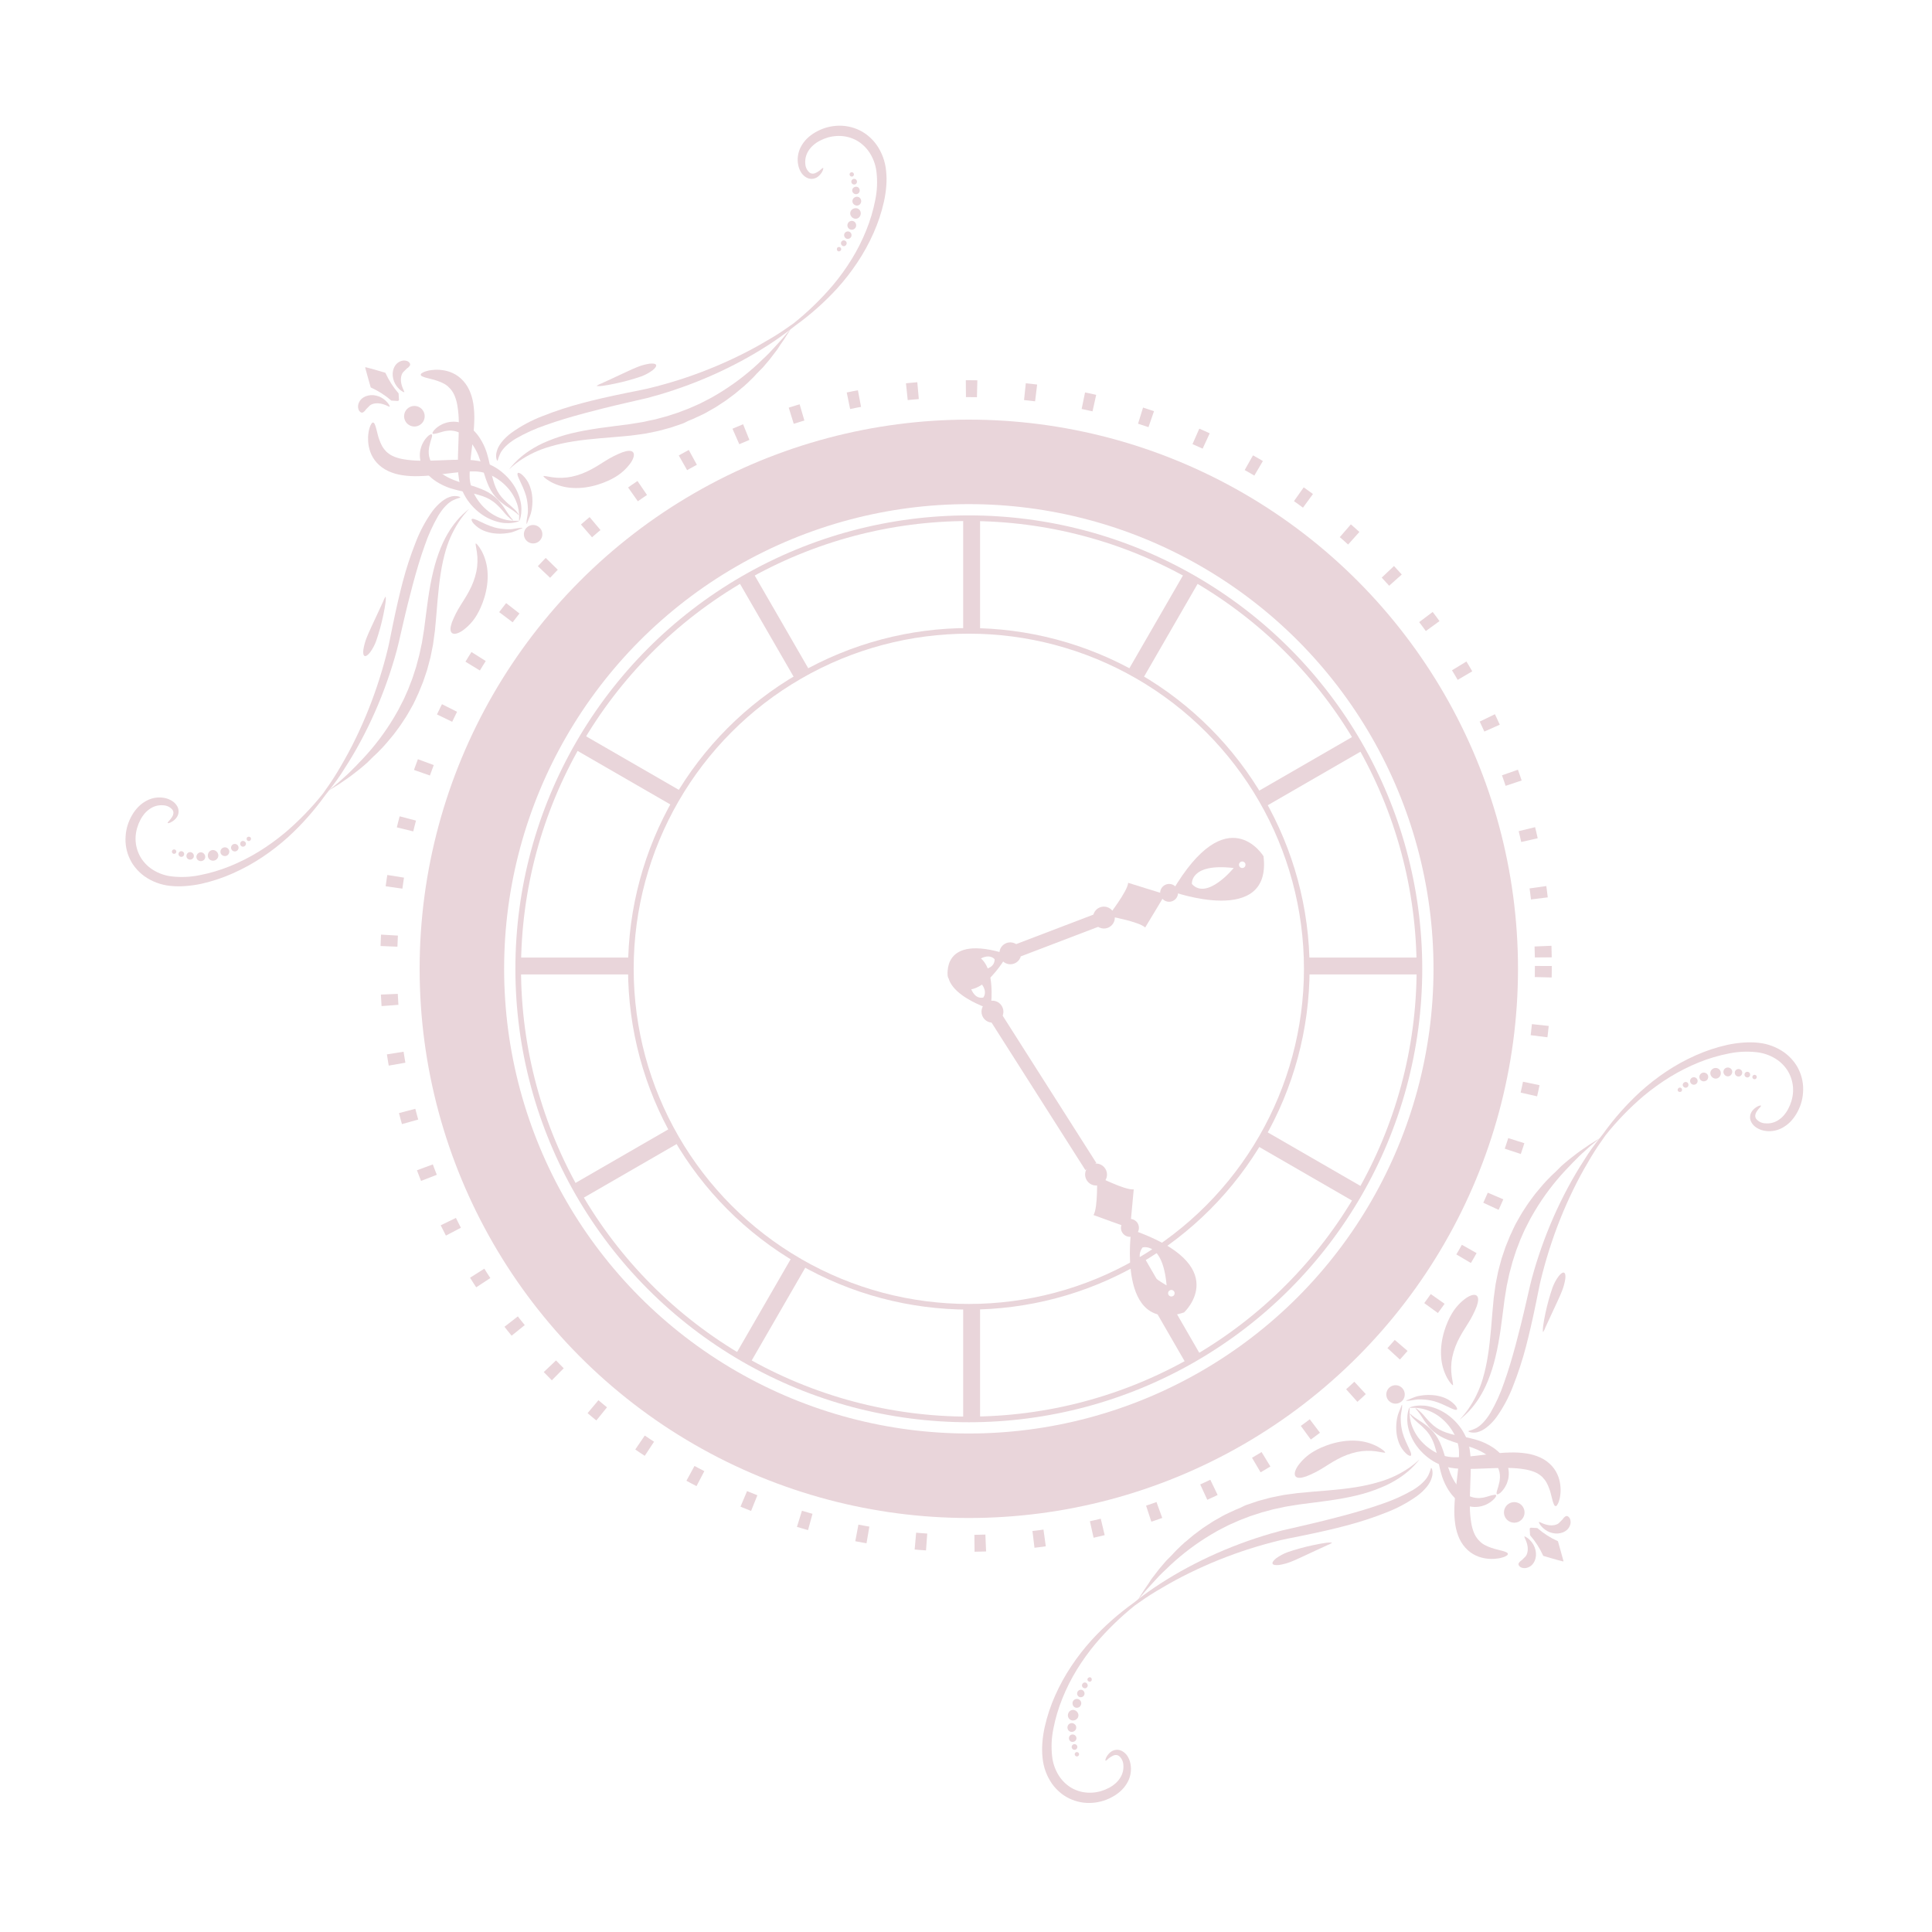 <svg width="343" height="343" viewBox="0 0 343 343" fill="none" xmlns="http://www.w3.org/2000/svg">
<line x1="172.5" y1="92" x2="172.5" y2="112" stroke="#E9D5DA" stroke-width="3"/>
<line x1="132.299" y1="102.25" x2="142.299" y2="119.571" stroke="#E9D5DA" stroke-width="3"/>
<line x1="102.75" y1="131.701" x2="120.071" y2="141.701" stroke="#E9D5DA" stroke-width="3"/>
<line x1="92" y1="171.5" x2="112" y2="171.5" stroke="#E9D5DA" stroke-width="3"/>
<line x1="102.25" y1="211.701" x2="119.571" y2="201.701" stroke="#E9D5DA" stroke-width="3"/>
<line x1="131.701" y1="241.57" x2="141.701" y2="224.25" stroke="#E9D5DA" stroke-width="3"/>
<line x1="172.5" y1="252" x2="172.5" y2="232" stroke="#E9D5DA" stroke-width="3"/>
<line x1="211.701" y1="241.07" x2="201.701" y2="223.75" stroke="#E9D5DA" stroke-width="3"/>
<line x1="241.57" y1="212.299" x2="224.25" y2="202.299" stroke="#E9D5DA" stroke-width="3"/>
<line x1="232" y1="171.5" x2="252" y2="171.5" stroke="#E9D5DA" stroke-width="3"/>
<line x1="224.25" y1="141.701" x2="241.571" y2="131.701" stroke="#E9D5DA" stroke-width="3"/>
<line x1="201.701" y1="119.57" x2="211.701" y2="102.25" stroke="#E9D5DA" stroke-width="3"/>
<circle cx="172" cy="172" r="90" stroke="#E9D5DA" stroke-width="15"/>
<circle cx="172" cy="172" r="80" stroke="#E9D5DA"/>
<circle cx="172" cy="172" r="60" stroke="#E9D5DA"/>
<circle cx="171.5" cy="171.5" r="102.5" stroke="#E9D5DA" stroke-width="3" stroke-dasharray="2 8.5"/>
<g clip-path="url(#clip0_27_372)">
<path d="M224.318 152.01C224.318 152.01 217.924 141.484 208.092 158.28C208.092 158.28 225.85 164.675 224.318 152.01ZM221.084 153.319C221.125 153.427 221.134 153.544 221.108 153.656C221.083 153.769 221.025 153.871 220.942 153.949C220.858 154.028 220.753 154.081 220.64 154.1C220.527 154.119 220.411 154.104 220.306 154.057C220.201 154.01 220.113 153.933 220.051 153.835C219.99 153.738 219.959 153.624 219.962 153.509C219.965 153.394 220.002 153.283 220.069 153.189C220.135 153.095 220.228 153.023 220.335 152.983C220.479 152.928 220.638 152.932 220.779 152.995C220.919 153.059 221.029 153.175 221.084 153.319V153.319ZM211.603 156.939C211.603 156.939 211.22 153.181 219.025 154.106C219.025 154.106 214.286 159.91 211.603 156.939Z" fill="#E9D5DA"/>
<path d="M208.125 159.995C207.928 160.07 207.718 160.105 207.507 160.099C207.296 160.092 207.089 160.044 206.896 159.957C206.704 159.87 206.53 159.746 206.386 159.591C206.241 159.437 206.128 159.256 206.054 159.058V159.058C205.917 158.665 205.938 158.234 206.112 157.857C206.287 157.48 206.601 157.187 206.989 157.039C207.376 156.887 207.809 156.893 208.192 157.058C208.576 157.222 208.88 157.531 209.038 157.918V157.918C209.115 158.115 209.153 158.325 209.149 158.536C209.145 158.747 209.099 158.955 209.014 159.148C208.929 159.341 208.807 159.515 208.654 159.661C208.502 159.806 208.322 159.919 208.125 159.995Z" fill="#E9D5DA"/>
<path d="M203.31 164.666C203.31 164.666 206.906 158.732 206.856 158.751C206.805 158.771 200.289 156.731 200.289 156.731C200.187 158.265 196.71 162.666 196.756 162.657C196.802 162.648 202.21 163.607 203.31 164.666Z" fill="#E9D5DA"/>
<path d="M178.876 169.433C166.812 165.549 168.289 173.475 168.289 173.475C173.03 180.254 178.876 169.433 178.876 169.433ZM170.635 172.18C170.705 172.154 170.782 172.148 170.856 172.165C170.929 172.183 170.996 172.221 171.047 172.276C171.099 172.331 171.133 172.401 171.145 172.475C171.157 172.55 171.147 172.626 171.115 172.695C171.084 172.763 171.033 172.821 170.969 172.86C170.904 172.9 170.83 172.919 170.755 172.915C170.679 172.912 170.607 172.886 170.546 172.841C170.485 172.797 170.439 172.735 170.414 172.664C170.396 172.617 170.388 172.568 170.389 172.518C170.391 172.469 170.402 172.42 170.423 172.375C170.444 172.33 170.473 172.29 170.509 172.256C170.546 172.223 170.589 172.197 170.635 172.18ZM171.758 172.15C175.162 168.359 176.585 170.308 176.585 170.308C176.573 172.921 171.758 172.15 171.758 172.15Z" fill="#E9D5DA"/>
<path d="M180.055 171.068C180.293 170.978 180.512 170.841 180.698 170.666C180.883 170.491 181.033 170.28 181.137 170.047C181.241 169.813 181.298 169.561 181.304 169.305C181.31 169.049 181.266 168.795 181.174 168.556V168.556C180.99 168.076 180.625 167.687 180.158 167.475C179.691 167.263 179.16 167.244 178.68 167.423V167.423C178.44 167.512 178.221 167.648 178.035 167.823C177.848 167.998 177.699 168.209 177.595 168.443C177.49 168.677 177.434 168.929 177.428 169.185C177.422 169.441 177.467 169.696 177.561 169.935V169.935C177.65 170.174 177.785 170.393 177.959 170.58C178.133 170.766 178.342 170.917 178.573 171.022C178.805 171.127 179.056 171.186 179.31 171.193C179.564 171.201 179.817 171.159 180.055 171.068V171.068Z" fill="#E9D5DA"/>
<path d="M196.675 164.723C196.914 164.633 197.132 164.496 197.318 164.321C197.504 164.146 197.653 163.935 197.757 163.702C197.861 163.468 197.918 163.216 197.924 162.96C197.931 162.704 197.886 162.45 197.794 162.211V162.211C197.611 161.731 197.246 161.342 196.779 161.13C196.312 160.918 195.78 160.899 195.3 161.078V161.078C195.061 161.167 194.841 161.303 194.655 161.478C194.469 161.653 194.319 161.864 194.215 162.098C194.111 162.332 194.054 162.584 194.048 162.84C194.043 163.096 194.088 163.351 194.181 163.59V163.59C194.27 163.829 194.405 164.048 194.579 164.235C194.753 164.421 194.962 164.572 195.194 164.677C195.426 164.782 195.676 164.84 195.93 164.848C196.184 164.856 196.438 164.814 196.675 164.723V164.723Z" fill="#E9D5DA"/>
<path d="M194.853 162.096L180.4 167.613L181.23 169.789L195.683 164.271L194.853 162.096Z" fill="#E9D5DA"/>
<path d="M210.215 233.004C210.215 233.004 219.234 224.66 200.86 218.3C200.849 218.271 198.127 236.971 210.215 233.004ZM208.272 230.082C208.176 230.145 208.063 230.177 207.947 230.175C207.832 230.173 207.72 230.137 207.626 230.071C207.531 230.005 207.458 229.912 207.416 229.805C207.374 229.697 207.365 229.579 207.39 229.467C207.415 229.354 207.472 229.252 207.555 229.172C207.639 229.092 207.744 229.04 207.857 229.02C207.97 229 208.087 229.015 208.192 229.062C208.297 229.109 208.386 229.187 208.448 229.284C208.527 229.411 208.555 229.563 208.526 229.71C208.498 229.857 208.415 229.987 208.294 230.074L208.272 230.082ZM202.841 221.473C202.841 221.473 206.434 220.367 207.114 228.198C207.114 228.198 200.489 224.68 202.841 221.473Z" fill="#E9D5DA"/>
<path d="M199.261 218.861C199.147 218.683 199.069 218.485 199.032 218.277C198.995 218.07 199 217.857 199.045 217.651C199.09 217.446 199.176 217.251 199.297 217.079C199.417 216.907 199.571 216.76 199.749 216.648V216.648C200.102 216.421 200.53 216.343 200.941 216.43C201.353 216.517 201.713 216.762 201.946 217.113C202.06 217.291 202.138 217.489 202.176 217.697C202.213 217.905 202.209 218.119 202.164 218.325C202.119 218.531 202.033 218.727 201.913 218.9C201.792 219.073 201.639 219.22 201.461 219.333V219.333C201.284 219.447 201.087 219.524 200.88 219.561C200.673 219.598 200.46 219.593 200.255 219.547C200.05 219.501 199.856 219.415 199.683 219.293C199.511 219.172 199.365 219.017 199.252 218.839L199.261 218.861Z" fill="#E9D5DA"/>
<path d="M194.136 215.717C194.136 215.717 200.64 218.093 200.638 218.044C200.636 217.995 201.278 211.154 201.278 211.154C199.763 211.351 194.765 208.798 194.76 208.808C194.756 208.818 194.954 214.433 194.136 215.717Z" fill="#E9D5DA"/>
<path d="M175.88 179.174C177.244 166.567 169.863 169.551 169.863 169.551C164.114 175.55 175.88 179.174 175.88 179.174ZM171.55 171.607C171.577 171.648 171.595 171.695 171.604 171.744C171.612 171.792 171.611 171.842 171.6 171.891C171.589 171.939 171.569 171.984 171.54 172.025C171.512 172.065 171.475 172.099 171.433 172.125C171.349 172.177 171.248 172.193 171.151 172.171C171.054 172.149 170.97 172.09 170.916 172.007C170.864 171.921 170.847 171.819 170.868 171.721C170.889 171.623 170.947 171.537 171.03 171.481C171.072 171.454 171.119 171.436 171.169 171.428C171.218 171.42 171.268 171.422 171.317 171.433C171.365 171.445 171.411 171.466 171.451 171.496C171.491 171.526 171.525 171.564 171.55 171.607V171.607ZM171.804 172.706C176.211 175.293 174.56 177.103 174.56 177.103C172.012 177.586 171.804 172.706 171.804 172.706Z" fill="#E9D5DA"/>
<path d="M174.541 180.633C174.813 181.072 175.248 181.386 175.749 181.506C176.251 181.626 176.78 181.542 177.219 181.272C177.436 181.138 177.626 180.962 177.775 180.755C177.925 180.547 178.032 180.312 178.091 180.063C178.149 179.813 178.158 179.555 178.117 179.302C178.076 179.049 177.985 178.806 177.85 178.588V178.588C177.717 178.369 177.542 178.178 177.334 178.027C177.127 177.876 176.892 177.768 176.643 177.709C176.394 177.649 176.136 177.64 175.883 177.681C175.631 177.723 175.389 177.814 175.172 177.949V177.949C174.955 178.083 174.766 178.259 174.616 178.467C174.466 178.674 174.359 178.909 174.3 179.158C174.242 179.408 174.233 179.666 174.274 179.919C174.315 180.172 174.406 180.415 174.541 180.633V180.633Z" fill="#E9D5DA"/>
<path d="M192.936 209.538C193.068 209.757 193.243 209.948 193.449 210.099C193.656 210.25 193.89 210.359 194.139 210.419C194.387 210.478 194.645 210.488 194.897 210.447C195.149 210.406 195.39 210.315 195.607 210.179C195.825 210.047 196.015 209.873 196.166 209.666C196.316 209.459 196.424 209.225 196.483 208.976C196.542 208.727 196.551 208.468 196.51 208.215C196.468 207.963 196.377 207.721 196.241 207.503V207.503C196.109 207.284 195.934 207.093 195.728 206.942C195.521 206.791 195.287 206.682 195.038 206.622C194.79 206.563 194.532 206.553 194.28 206.594C194.028 206.635 193.787 206.726 193.57 206.862V206.862C193.352 206.994 193.162 207.168 193.011 207.375C192.861 207.582 192.753 207.816 192.694 208.065C192.635 208.314 192.626 208.573 192.668 208.825C192.709 209.078 192.8 209.32 192.936 209.538V209.538Z" fill="#E9D5DA"/>
<path d="M177.989 180.289L176.032 181.537L192.69 207.727L194.646 206.479L177.989 180.289Z" fill="#E9D5DA"/>
</g>
<path d="M72.789 64.862C72.812 64.797 72.82 64.728 72.812 64.659C72.805 64.591 72.781 64.525 72.744 64.467C72.627 64.29 72.454 64.156 72.253 64.088C71.944 63.984 71.61 63.978 71.297 64.071C70.917 64.176 70.577 64.392 70.32 64.691C70.158 64.882 70.025 65.097 69.928 65.328C69.809 65.619 69.739 65.926 69.717 66.239C69.697 66.572 69.727 66.906 69.805 67.23C69.879 67.549 69.997 67.855 70.155 68.141C70.297 68.395 70.466 68.632 70.66 68.849C70.743 68.942 70.832 69.031 70.926 69.115C71.006 69.195 71.083 69.272 71.174 69.321C71.266 69.37 71.329 69.433 71.399 69.475C71.455 69.511 71.514 69.544 71.574 69.573C71.679 69.623 71.745 69.64 71.766 69.619C71.787 69.598 71.77 69.531 71.728 69.433L71.549 69.024L71.441 68.754C71.406 68.656 71.367 68.554 71.336 68.446C71.27 68.224 71.222 67.998 71.192 67.77C71.164 67.537 71.164 67.302 71.192 67.069C71.213 66.875 71.258 66.685 71.325 66.502C71.382 66.361 71.456 66.228 71.546 66.106C71.564 66.085 71.584 66.065 71.605 66.046C71.621 66.028 71.639 66.01 71.658 65.994C71.676 65.98 71.692 65.963 71.707 65.945L71.738 65.913C71.833 65.819 71.91 65.742 71.987 65.665C72.063 65.575 72.146 65.492 72.236 65.416C72.463 65.28 72.653 65.09 72.789 64.862V64.862Z" fill="#E9D5DA"/>
<path d="M68.421 66.183C69.019 67.508 69.806 68.738 70.758 69.836C70.763 69.841 70.767 69.848 70.768 69.856C70.77 69.864 70.768 69.871 70.765 69.878L70.828 70.936C70.831 70.969 70.827 71.003 70.815 71.035C70.804 71.067 70.786 71.095 70.762 71.119C70.738 71.143 70.71 71.161 70.678 71.172C70.646 71.184 70.612 71.188 70.579 71.185L69.521 71.122C69.521 71.122 69.521 71.122 69.476 71.118C68.377 70.166 67.145 69.38 65.819 68.785C65.819 68.785 64.992 65.906 64.842 65.293C64.836 65.281 64.835 65.266 64.837 65.253C64.84 65.239 64.847 65.227 64.856 65.217C64.866 65.207 64.879 65.201 64.892 65.198C64.906 65.195 64.92 65.197 64.933 65.202C65.56 65.339 68.414 66.169 68.421 66.183Z" fill="#E9D5DA"/>
<path d="M64.425 73.227C64.36 73.251 64.29 73.259 64.221 73.252C64.151 73.245 64.085 73.222 64.026 73.185C63.849 73.066 63.718 72.892 63.651 72.691C63.545 72.385 63.536 72.053 63.626 71.742C63.731 71.36 63.949 71.018 64.25 70.761C64.44 70.6 64.654 70.469 64.884 70.372C65.175 70.253 65.484 70.181 65.798 70.159C66.133 70.133 66.47 70.16 66.796 70.239C67.115 70.312 67.423 70.429 67.71 70.586C67.964 70.728 68.201 70.897 68.418 71.09L68.684 71.356L68.894 71.602L69.048 71.826L69.143 72.004C69.192 72.109 69.21 72.176 69.189 72.197C69.168 72.218 69.105 72.197 69.003 72.159L68.597 71.976C68.513 71.941 68.418 71.91 68.327 71.868L68.019 71.763C67.797 71.699 67.571 71.651 67.343 71.619C67.11 71.595 66.875 71.595 66.642 71.619C66.448 71.641 66.258 71.685 66.075 71.752C65.936 71.808 65.804 71.881 65.682 71.969C65.66 71.989 65.639 72.01 65.619 72.032C65.6 72.048 65.583 72.066 65.567 72.085C65.554 72.102 65.538 72.117 65.521 72.13L65.483 72.169C65.388 72.263 65.311 72.341 65.234 72.418C65.143 72.495 65.059 72.579 64.982 72.67C64.846 72.9 64.655 73.091 64.425 73.227V73.227Z" fill="#E9D5DA"/>
<path d="M66.225 75.013C66.287 75.028 66.344 75.057 66.391 75.099C66.439 75.14 66.476 75.192 66.499 75.251C66.597 75.452 66.676 75.662 66.733 75.878L66.849 76.316L66.912 76.561L66.978 76.824C67.02 77.006 67.08 77.192 67.122 77.381C67.164 77.57 67.238 77.777 67.311 77.983C67.455 78.413 67.637 78.829 67.854 79.227C67.972 79.424 68.103 79.614 68.246 79.794C68.327 79.875 68.411 79.959 68.474 80.057C68.537 80.155 68.639 80.222 68.723 80.305C69.111 80.642 69.554 80.91 70.033 81.097C70.6 81.314 71.19 81.469 71.791 81.559C72.659 81.698 73.536 81.775 74.414 81.787C75.497 81.819 76.765 81.784 78.155 81.724C79.546 81.665 81.045 81.594 82.621 81.629C83.013 81.644 83.413 81.657 83.812 81.693C84.015 81.707 84.215 81.724 84.435 81.77L84.59 81.791L84.751 81.812L85.069 81.864C85.895 82.029 86.692 82.312 87.437 82.705C87.795 82.889 88.14 83.096 88.47 83.325C88.791 83.549 89.098 83.791 89.392 84.05C89.947 84.535 90.447 85.08 90.884 85.675C91.634 86.687 92.16 87.848 92.425 89.08C92.479 89.33 92.517 89.584 92.54 89.84C92.558 90.081 92.576 90.309 92.565 90.516C92.554 90.722 92.551 90.929 92.537 91.111C92.523 91.293 92.488 91.454 92.467 91.602C92.426 91.829 92.366 92.053 92.288 92.27C92.232 92.418 92.194 92.491 92.173 92.484C92.152 92.477 92.148 92.397 92.148 92.242C92.148 92.088 92.155 91.864 92.169 91.563C92.155 91.423 92.155 91.262 92.138 91.09C92.12 90.918 92.106 90.736 92.068 90.544C92.029 90.351 91.987 90.141 91.938 89.924C91.889 89.707 91.815 89.486 91.731 89.255C91.339 88.198 90.738 87.232 89.963 86.414C89.523 85.944 89.034 85.521 88.505 85.153C88.228 84.958 87.94 84.778 87.644 84.614C87.347 84.456 87.042 84.314 86.73 84.19C86.107 83.941 85.453 83.782 84.786 83.717L84.537 83.7L84.414 83.696L84.285 83.693C84.11 83.686 83.931 83.689 83.749 83.689C83.392 83.696 83.027 83.71 82.67 83.738C81.22 83.836 79.752 84.036 78.358 84.197C76.964 84.358 75.633 84.519 74.446 84.53C73.412 84.573 72.376 84.515 71.353 84.358C70.514 84.229 69.698 83.985 68.926 83.633C68.16 83.278 67.471 82.778 66.898 82.158C66.761 82.006 66.633 81.847 66.513 81.682C66.397 81.526 66.291 81.363 66.194 81.195C66.008 80.877 65.853 80.543 65.728 80.197C65.523 79.608 65.399 78.994 65.36 78.372C65.342 78.113 65.337 77.854 65.346 77.594C65.364 77.353 65.374 77.125 65.409 76.915L65.455 76.61L65.511 76.337C65.545 76.176 65.59 76.017 65.644 75.861C65.71 75.636 65.812 75.423 65.945 75.23C66.036 75.076 66.131 75.017 66.225 75.013Z" fill="#E9D5DA"/>
<path d="M76.807 76.978C76.723 76.894 76.824 76.666 77.073 76.369C77.448 75.96 77.896 75.624 78.393 75.377L78.642 75.255C78.73 75.216 78.821 75.188 78.915 75.15C79.489 74.939 80.099 74.843 80.709 74.868C81.32 74.894 81.92 75.039 82.474 75.297C82.98 75.531 83.449 75.839 83.865 76.211C84.384 76.681 84.838 77.22 85.213 77.812C85.702 78.574 86.094 79.394 86.379 80.253C86.672 81.199 86.904 82.163 87.073 83.139C87.238 84.089 87.472 85.025 87.773 85.941C87.918 86.369 88.098 86.784 88.313 87.181C88.517 87.553 88.757 87.905 89.027 88.232C89.529 88.799 90.076 89.325 90.663 89.805C90.919 90.025 91.146 90.239 91.343 90.428C91.539 90.617 91.693 90.778 91.815 90.95C92.05 91.262 92.166 91.44 92.141 91.458C91.968 91.36 91.811 91.236 91.675 91.09L91.129 90.677C90.908 90.526 90.666 90.355 90.383 90.176C89.704 89.761 89.065 89.284 88.474 88.75C87.767 88.065 87.193 87.253 86.782 86.358C86.368 85.418 86.031 84.445 85.773 83.451C85.537 82.555 85.25 81.673 84.912 80.81C84.613 80.099 84.236 79.423 83.787 78.796C83.466 78.347 83.096 77.934 82.684 77.567C82.295 77.191 81.834 76.899 81.329 76.707C80.824 76.515 80.285 76.427 79.745 76.449C79.591 76.457 79.436 76.473 79.283 76.498C79.21 76.509 79.136 76.512 79.062 76.53L78.849 76.575C78.278 76.705 77.837 76.887 77.472 76.957C77.108 77.027 76.88 77.08 76.807 76.978Z" fill="#E9D5DA"/>
<path d="M91.938 83.976C91.998 83.917 92.11 83.931 92.253 83.997C92.34 84.036 92.423 84.082 92.502 84.134C92.599 84.206 92.693 84.283 92.782 84.365C93.29 84.844 93.694 85.422 93.969 86.064C94.203 86.632 94.366 87.228 94.453 87.836C94.559 88.633 94.553 89.44 94.435 90.235C94.414 90.432 94.372 90.621 94.323 90.824C94.306 90.918 94.278 91.016 94.257 91.108C94.236 91.199 94.204 91.286 94.176 91.37C94.057 91.707 93.934 91.99 93.833 92.232C93.731 92.474 93.658 92.666 93.609 92.806C93.56 92.946 93.528 93.027 93.507 93.027C93.486 93.027 93.479 92.943 93.476 92.785C93.48 92.572 93.501 92.358 93.539 92.148C93.581 91.882 93.654 91.563 93.686 91.251L93.714 91.006C93.714 90.922 93.721 90.838 93.724 90.757C93.728 90.677 93.724 90.393 93.717 90.211C93.694 89.483 93.587 88.76 93.399 88.057C93.251 87.545 93.068 87.044 92.852 86.558C92.565 85.906 92.274 85.328 92.078 84.873C92.03 84.77 91.988 84.665 91.952 84.558C91.921 84.475 91.895 84.391 91.875 84.305C91.864 84.141 91.871 84.029 91.938 83.976Z" fill="#E9D5DA"/>
<path d="M74.695 66.544C74.7 66.48 74.721 66.419 74.757 66.367C74.792 66.314 74.841 66.271 74.898 66.243C75.091 66.109 75.303 66.008 75.528 65.941C75.684 65.887 75.843 65.843 76.005 65.808L76.278 65.752L76.582 65.707C76.789 65.675 77.02 65.661 77.262 65.644C77.521 65.635 77.781 65.639 78.04 65.658C78.662 65.699 79.275 65.822 79.865 66.025C80.211 66.15 80.545 66.306 80.863 66.491C81.027 66.586 81.189 66.698 81.35 66.81C81.515 66.93 81.673 67.059 81.822 67.199C82.444 67.769 82.947 68.457 83.3 69.223C83.653 69.995 83.897 70.812 84.026 71.651C84.182 72.672 84.241 73.707 84.201 74.74C84.169 75.941 84.04 77.276 83.879 78.67C83.717 80.064 83.518 81.531 83.42 82.981C83.399 83.346 83.388 83.714 83.378 84.06C83.374 84.239 83.374 84.421 83.378 84.593L83.385 84.726L83.388 84.848L83.402 85.094C83.471 85.759 83.631 86.412 83.879 87.034C84.002 87.346 84.144 87.65 84.306 87.945C84.468 88.243 84.648 88.53 84.845 88.806C85.212 89.334 85.633 89.821 86.103 90.26C86.919 91.032 87.882 91.632 88.936 92.022C89.164 92.109 89.388 92.172 89.602 92.232C89.815 92.291 90.022 92.337 90.215 92.362C90.407 92.386 90.597 92.414 90.765 92.435C90.933 92.456 91.094 92.456 91.237 92.467C91.521 92.47 91.749 92.474 91.903 92.467C92.057 92.46 92.141 92.474 92.145 92.498C92.148 92.523 92.082 92.561 91.927 92.61C91.709 92.684 91.486 92.742 91.258 92.782C91.115 92.799 90.95 92.831 90.772 92.848C90.593 92.866 90.39 92.88 90.176 92.876C89.963 92.873 89.735 92.862 89.5 92.852C89.266 92.841 89.01 92.789 88.747 92.736C87.519 92.467 86.361 91.942 85.35 91.195C84.754 90.76 84.208 90.261 83.721 89.707C83.464 89.414 83.223 89.108 82.999 88.789C82.772 88.457 82.565 88.112 82.379 87.756C81.986 87.013 81.703 86.218 81.539 85.395L81.486 85.076L81.462 84.912L81.444 84.761C81.416 84.558 81.399 84.358 81.364 84.141C81.332 83.738 81.315 83.342 81.304 82.947C81.266 81.374 81.343 79.868 81.392 78.481C81.441 77.094 81.479 75.822 81.451 74.736C81.436 73.859 81.359 72.983 81.22 72.116C81.131 71.516 80.975 70.927 80.754 70.362C80.568 69.882 80.302 69.438 79.966 69.048C79.888 68.96 79.805 68.877 79.717 68.799C79.641 68.713 79.559 68.631 79.472 68.554C79.293 68.409 79.104 68.278 78.905 68.162C78.509 67.941 78.093 67.759 77.661 67.619C77.458 67.542 77.255 67.486 77.062 67.426C76.87 67.367 76.677 67.321 76.502 67.286L76.243 67.216L75.998 67.153L75.56 67.038C75.344 66.98 75.133 66.902 74.933 66.803C74.876 66.78 74.826 66.745 74.785 66.7C74.743 66.655 74.713 66.602 74.695 66.544V66.544Z" fill="#E9D5DA"/>
<path d="M76.653 77.132C76.74 77.22 76.733 77.437 76.618 77.798C76.502 78.158 76.355 78.614 76.236 79.174L76.19 79.388C76.173 79.461 76.169 79.535 76.155 79.612C76.141 79.689 76.124 79.917 76.11 80.071C76.097 80.399 76.124 80.727 76.19 81.048C76.355 81.783 76.713 82.46 77.227 83.01C77.595 83.421 78.007 83.791 78.456 84.113C79.099 84.549 79.789 84.912 80.513 85.195C81.376 85.533 82.259 85.82 83.157 86.053C84.143 86.318 85.107 86.658 86.04 87.073C86.935 87.487 87.747 88.061 88.435 88.768C88.966 89.361 89.442 90.001 89.857 90.68C90.036 90.964 90.211 91.209 90.358 91.426L90.772 91.973C90.918 92.108 91.04 92.268 91.132 92.446C90.947 92.365 90.777 92.253 90.628 92.116C90.491 91.98 90.306 91.829 90.11 91.64C89.913 91.451 89.696 91.227 89.49 90.964C89.009 90.376 88.482 89.828 87.913 89.325C87.588 89.052 87.236 88.813 86.863 88.61C86.466 88.392 86.049 88.21 85.619 88.067C84.704 87.764 83.767 87.53 82.817 87.367C81.841 87.2 80.877 86.968 79.931 86.673C79.071 86.389 78.25 85.998 77.486 85.51C76.894 85.135 76.356 84.681 75.885 84.162C75.514 83.746 75.206 83.277 74.971 82.771C74.544 81.848 74.429 80.81 74.642 79.815C74.69 79.611 74.751 79.41 74.824 79.213C74.863 79.118 74.891 79.027 74.929 78.939L75.052 78.691C75.298 78.194 75.634 77.746 76.043 77.37C76.351 77.139 76.569 77.048 76.653 77.132Z" fill="#E9D5DA"/>
<path d="M74.863 72.603C75.118 72.859 75.293 73.185 75.363 73.539C75.433 73.894 75.397 74.261 75.259 74.595C75.121 74.929 74.886 75.215 74.586 75.415C74.285 75.616 73.932 75.724 73.57 75.724C73.209 75.724 72.855 75.616 72.555 75.415C72.254 75.215 72.02 74.929 71.882 74.595C71.743 74.261 71.707 73.894 71.778 73.539C71.848 73.185 72.022 72.859 72.278 72.603C72.621 72.26 73.085 72.068 73.57 72.068C74.055 72.068 74.52 72.26 74.863 72.603V72.603Z" fill="#E9D5DA"/>
<path d="M95.808 93.682C96.038 93.911 96.194 94.203 96.257 94.522C96.32 94.84 96.288 95.169 96.164 95.469C96.04 95.768 95.829 96.025 95.56 96.205C95.29 96.385 94.973 96.481 94.649 96.481C94.325 96.481 94.008 96.385 93.738 96.205C93.469 96.025 93.258 95.768 93.134 95.469C93.01 95.169 92.978 94.84 93.041 94.522C93.104 94.203 93.26 93.911 93.49 93.682C93.797 93.374 94.214 93.202 94.649 93.202C95.084 93.202 95.501 93.374 95.808 93.682V93.682Z" fill="#E9D5DA"/>
<path d="M83.749 92.165C83.808 92.106 83.913 92.092 84.068 92.12C84.153 92.14 84.238 92.166 84.32 92.197C84.418 92.232 84.526 92.27 84.638 92.32C85.09 92.519 85.668 92.81 86.32 93.097C86.806 93.313 87.307 93.496 87.819 93.644C88.522 93.828 89.243 93.931 89.969 93.952C90.155 93.962 90.337 93.955 90.516 93.959C90.695 93.962 90.684 93.952 90.765 93.948L91.01 93.92C91.332 93.878 91.64 93.815 91.903 93.777C92.115 93.741 92.329 93.721 92.544 93.717C92.702 93.728 92.786 93.742 92.786 93.755C92.786 93.77 92.719 93.822 92.565 93.85C92.411 93.878 92.229 93.976 91.99 94.074C91.752 94.172 91.465 94.298 91.125 94.414L90.866 94.498C90.775 94.519 90.677 94.547 90.582 94.565C90.397 94.596 90.204 94.635 90.012 94.659C89.216 94.775 88.409 94.781 87.612 94.677C87.002 94.593 86.406 94.431 85.836 94.197C85.195 93.921 84.617 93.517 84.138 93.01C84.056 92.92 83.979 92.827 83.906 92.729C83.855 92.65 83.809 92.567 83.77 92.481C83.703 92.337 83.693 92.228 83.749 92.165Z" fill="#E9D5DA"/>
<path d="M64.716 116.452C64.926 116.572 65.297 116.333 65.686 115.84C66.149 115.216 66.519 114.528 66.782 113.797C67.294 112.314 67.712 110.8 68.036 109.265C68.218 108.382 68.379 107.563 68.45 106.939C68.519 106.316 68.502 105.913 68.446 105.906C68.267 106.194 68.12 106.5 68.008 106.82C67.763 107.374 67.406 108.123 67.034 108.929C66.288 110.537 65.43 112.333 65.115 113.16C64.831 113.867 64.627 114.604 64.509 115.356C64.446 115.931 64.492 116.326 64.716 116.452Z" fill="#E9D5DA"/>
<path d="M24.74 151.783C24.944 152.203 25.196 152.597 25.494 152.957C25.847 153.393 26.253 153.785 26.702 154.123C27.813 154.93 29.113 155.437 30.478 155.594C32.143 155.785 33.827 155.711 35.469 155.373C37.296 155.018 39.085 154.486 40.81 153.787C42.593 153.063 44.312 152.194 45.952 151.188C47.558 150.195 49.092 149.091 50.544 147.885C53.042 145.768 55.327 143.412 57.367 140.852C58.166 139.745 59.038 138.48 59.889 137.069C60.74 135.657 61.623 134.109 62.464 132.47C64.212 129.045 65.704 125.496 66.926 121.85C67.542 120.015 68.085 118.183 68.548 116.41C68.656 115.966 68.765 115.528 68.877 115.093C68.989 114.659 69.066 114.239 69.16 113.808L69.668 111.297C70.33 108.036 70.982 105.283 71.476 103.388C72.106 100.973 72.882 98.598 73.802 96.277C74.543 94.336 75.528 92.496 76.733 90.803C77.223 90.133 77.799 89.532 78.446 89.013C78.719 88.8 79.011 88.611 79.318 88.449C79.581 88.316 79.857 88.212 80.141 88.137C80.534 88.044 80.944 88.039 81.339 88.123C81.605 88.186 81.731 88.27 81.724 88.326C81.717 88.382 81.15 88.453 80.376 88.841C79.602 89.23 78.663 90.148 77.808 91.556C76.829 93.249 76.019 95.034 75.392 96.887C74.635 98.988 73.931 101.36 73.262 103.864C72.765 105.713 72.082 108.421 71.35 111.64L70.772 114.144C70.667 114.579 70.562 115.02 70.439 115.472L70.064 116.806C69.542 118.603 68.929 120.449 68.243 122.291C66.875 125.955 65.225 129.506 63.308 132.915C62.39 134.54 61.434 136.064 60.513 137.468C59.591 138.873 58.614 140.067 57.763 141.156C55.83 143.852 53.625 146.342 51.182 148.585C49.743 149.886 48.212 151.08 46.6 152.158C44.933 153.272 43.173 154.24 41.339 155.051C39.55 155.849 37.685 156.467 35.774 156.897C34.85 157.097 33.914 157.233 32.971 157.303C32.07 157.379 31.164 157.371 30.264 157.279C28.591 157.118 26.99 156.522 25.62 155.549C25.052 155.136 24.539 154.653 24.092 154.113C23.701 153.65 23.368 153.14 23.101 152.596C22.464 151.301 22.188 149.859 22.303 148.421C22.345 147.75 22.47 147.086 22.674 146.445C22.873 145.834 23.138 145.246 23.462 144.69C23.775 144.151 24.155 143.653 24.593 143.209C25.026 142.777 25.522 142.413 26.064 142.13C27.042 141.618 28.166 141.456 29.248 141.671C29.724 141.769 30.178 141.954 30.586 142.218C30.976 142.466 31.294 142.813 31.508 143.223C31.705 143.607 31.76 144.049 31.662 144.47C31.617 144.645 31.55 144.813 31.462 144.971L31.329 145.167C31.29 145.227 31.246 145.283 31.196 145.335C31.037 145.514 30.855 145.671 30.656 145.804C30.512 145.899 30.361 145.982 30.204 146.053C29.952 146.144 29.809 146.169 29.774 146.113C29.739 146.057 29.823 145.93 29.991 145.748C30.078 145.661 30.187 145.552 30.289 145.409C30.407 145.259 30.513 145.101 30.607 144.936C30.637 144.891 30.659 144.843 30.674 144.792L30.733 144.648C30.761 144.549 30.779 144.447 30.786 144.344C30.797 144.13 30.732 143.919 30.604 143.748C30.409 143.518 30.169 143.33 29.898 143.197C29.628 143.064 29.332 142.988 29.031 142.974C28.244 142.895 27.453 143.075 26.779 143.489C26.402 143.722 26.058 144.006 25.76 144.333C25.441 144.697 25.166 145.096 24.94 145.524C24.696 145.984 24.498 146.467 24.352 146.967C24.201 147.482 24.108 148.012 24.075 148.547C24.015 149.665 24.244 150.779 24.74 151.783V151.783Z" fill="#E9D5DA"/>
<path d="M58.292 140.389C58.292 140.389 58.989 139.972 60.243 139.181C60.548 138.974 60.887 138.74 61.252 138.487C61.616 138.235 62.029 137.962 62.443 137.64C62.856 137.318 63.304 136.974 63.773 136.61C64.243 136.246 64.712 135.811 65.217 135.384C65.276 135.325 65.336 135.265 65.392 135.209C65.448 135.153 65.511 135.09 65.574 135.027L65.924 134.677C66.169 134.431 66.421 134.179 66.695 133.941C66.968 133.703 67.213 133.423 67.483 133.153C67.752 132.883 68.022 132.614 68.274 132.312C68.414 132.172 68.537 132.015 68.667 131.864C68.796 131.713 68.926 131.556 69.059 131.402C69.315 131.09 69.588 130.775 69.85 130.449C70.113 130.123 70.355 129.769 70.614 129.426L70.999 128.901C71.132 128.726 71.245 128.536 71.371 128.354C71.612 127.98 71.861 127.605 72.11 127.223C72.236 127.034 72.348 126.831 72.46 126.635C72.572 126.438 72.688 126.232 72.807 126.029C72.926 125.825 73.038 125.622 73.15 125.419L73.325 125.111L73.483 124.792C73.689 124.361 73.903 123.931 74.096 123.479L74.257 123.149L74.397 122.813C74.492 122.586 74.582 122.361 74.674 122.13L74.957 121.44L75.097 121.097L75.22 120.743L75.703 119.307C75.745 119.188 75.787 119.069 75.826 118.946L75.924 118.575L76.124 117.836L76.32 117.093C76.355 116.967 76.39 116.848 76.418 116.722L76.495 116.351L76.793 114.869L76.866 114.502L76.919 114.134L77.02 113.402C77.087 112.915 77.164 112.431 77.216 111.959C77.416 110.057 77.535 108.242 77.689 106.526C77.844 104.81 78.012 103.199 78.257 101.699C78.469 100.312 78.773 98.941 79.168 97.594C79.749 95.634 80.647 93.783 81.826 92.113C82.152 91.657 82.502 91.219 82.873 90.799C83.146 90.526 83.269 90.362 83.269 90.362L82.81 90.736C82.374 91.102 81.96 91.492 81.57 91.906C80.957 92.575 80.401 93.293 79.906 94.053C79.616 94.498 79.332 94.992 79.048 95.528C78.765 96.064 78.495 96.642 78.246 97.262C77.696 98.622 77.251 100.022 76.915 101.451C76.537 102.978 76.246 104.628 75.994 106.358C75.742 108.088 75.539 109.903 75.29 111.748C75.224 112.207 75.139 112.663 75.066 113.128L74.954 113.822L74.898 114.172L74.817 114.519L74.519 115.924L74.442 116.274C74.418 116.396 74.383 116.509 74.351 116.624L74.159 117.328L73.973 118.032L73.882 118.382L73.77 118.726L73.329 120.085L73.22 120.424L73.094 120.754L72.838 121.409L72.59 122.064L72.467 122.382L72.327 122.698L71.773 123.952L71.63 124.249L71.476 124.55L71.171 125.142C71.073 125.339 70.971 125.531 70.873 125.727C70.775 125.924 70.677 126.12 70.561 126.305C70.348 126.68 70.131 127.051 69.921 127.416C68.368 130.008 66.545 132.428 64.481 134.635C64.022 135.093 63.609 135.556 63.203 135.976C62.796 136.396 62.397 136.782 62.029 137.149C61.661 137.517 61.301 137.822 60.968 138.127C60.635 138.431 60.33 138.694 60.061 138.943C58.922 139.864 58.292 140.389 58.292 140.389Z" fill="#E9D5DA"/>
<path d="M80.229 112.372C80.579 112.673 81.272 112.519 82.096 111.969C83.134 111.235 84.004 110.288 84.649 109.192C84.894 108.778 85.115 108.352 85.311 107.913C85.578 107.32 85.806 106.711 85.994 106.088C86.213 105.368 86.374 104.631 86.474 103.885C86.581 103.114 86.608 102.333 86.555 101.556C86.477 100.235 86.114 98.947 85.49 97.78C84.985 96.883 84.547 96.439 84.463 96.488C84.379 96.537 84.53 97.122 84.67 98.053C84.834 99.186 84.802 100.339 84.576 101.461C84.31 102.698 83.865 103.888 83.255 104.995C82.978 105.517 82.691 105.994 82.428 106.41C82.166 106.827 81.942 107.178 81.773 107.458C81.16 108.419 80.643 109.439 80.229 110.502C79.924 111.374 79.875 112.067 80.229 112.372Z" fill="#E9D5DA"/>
<path d="M36.908 152.014C36.92 152.139 36.959 152.259 37.022 152.366C37.085 152.474 37.17 152.567 37.273 152.638C37.382 152.711 37.504 152.761 37.633 152.787C37.761 152.812 37.894 152.811 38.022 152.785C38.151 152.755 38.271 152.699 38.378 152.622C38.484 152.544 38.574 152.446 38.642 152.333C38.705 152.226 38.744 152.106 38.758 151.983C38.772 151.859 38.76 151.734 38.723 151.615C38.652 151.381 38.498 151.182 38.288 151.055C38.093 150.928 37.855 150.884 37.627 150.932C37.4 150.982 37.201 151.116 37.07 151.307C36.928 151.514 36.871 151.767 36.908 152.014V152.014Z" fill="#E9D5DA"/>
<path d="M34.87 152.077C34.864 152.181 34.88 152.285 34.916 152.383C34.953 152.481 35.008 152.57 35.08 152.645C35.236 152.796 35.444 152.882 35.662 152.883C35.879 152.879 36.087 152.79 36.239 152.634C36.31 152.557 36.363 152.466 36.397 152.368C36.431 152.269 36.444 152.164 36.436 152.06C36.417 151.857 36.325 151.667 36.176 151.528C36.035 151.389 35.845 151.312 35.648 151.314C35.55 151.315 35.453 151.335 35.362 151.373C35.272 151.412 35.19 151.468 35.122 151.538C34.975 151.681 34.886 151.873 34.87 152.077V152.077Z" fill="#E9D5DA"/>
<path d="M33.108 151.85C33.091 151.936 33.091 152.024 33.109 152.109C33.127 152.195 33.163 152.276 33.213 152.347C33.321 152.487 33.477 152.58 33.651 152.61C33.741 152.623 33.832 152.618 33.92 152.595C34.008 152.572 34.09 152.532 34.162 152.477C34.233 152.424 34.292 152.356 34.336 152.279C34.379 152.202 34.406 152.117 34.415 152.028C34.432 151.857 34.384 151.685 34.279 151.547C34.174 151.41 34.021 151.318 33.851 151.289C33.767 151.276 33.682 151.28 33.6 151.301C33.519 151.321 33.442 151.358 33.374 151.408C33.231 151.515 33.135 151.673 33.108 151.85Z" fill="#E9D5DA"/>
<path d="M31.704 151.482C31.667 151.612 31.683 151.75 31.749 151.868C31.815 151.986 31.924 152.072 32.054 152.109C32.184 152.146 32.322 152.129 32.44 152.064C32.557 151.998 32.644 151.888 32.681 151.759C32.699 151.695 32.704 151.627 32.697 151.561C32.689 151.495 32.668 151.431 32.636 151.373C32.603 151.315 32.559 151.263 32.507 151.222C32.455 151.181 32.395 151.15 32.331 151.132C32.266 151.114 32.199 151.108 32.133 151.116C32.067 151.124 32.003 151.145 31.945 151.177C31.886 151.21 31.835 151.253 31.794 151.306C31.752 151.358 31.722 151.418 31.704 151.482V151.482Z" fill="#E9D5DA"/>
<path d="M30.541 151.055C30.504 151.152 30.507 151.261 30.549 151.356C30.592 151.451 30.671 151.525 30.768 151.563C30.866 151.6 30.974 151.597 31.07 151.554C31.165 151.511 31.239 151.432 31.276 151.335C31.295 151.287 31.303 151.235 31.302 151.184C31.3 151.132 31.289 151.081 31.268 151.034C31.247 150.987 31.216 150.944 31.179 150.909C31.141 150.873 31.097 150.845 31.049 150.827C31 150.809 30.949 150.8 30.897 150.801C30.846 150.803 30.795 150.815 30.747 150.836C30.7 150.857 30.658 150.887 30.622 150.925C30.587 150.962 30.559 151.006 30.541 151.055Z" fill="#E9D5DA"/>
<path d="M40.66 150.925C40.732 151.119 40.724 151.334 40.639 151.523C40.554 151.712 40.398 151.859 40.204 151.934C40.111 151.971 40.011 151.987 39.91 151.983C39.805 151.98 39.702 151.958 39.605 151.916C39.509 151.88 39.421 151.824 39.348 151.75C39.275 151.677 39.218 151.589 39.182 151.493C39.112 151.299 39.12 151.086 39.203 150.897C39.236 150.806 39.292 150.724 39.364 150.659C39.441 150.584 39.533 150.525 39.633 150.487C39.73 150.448 39.833 150.428 39.936 150.428C40.04 150.429 40.143 150.45 40.238 150.491C40.334 150.532 40.42 150.591 40.493 150.666C40.565 150.74 40.622 150.828 40.66 150.925V150.925Z" fill="#E9D5DA"/>
<path d="M42.299 150.232C42.334 150.312 42.352 150.399 42.353 150.486C42.354 150.574 42.338 150.661 42.305 150.742C42.273 150.823 42.224 150.897 42.163 150.96C42.102 151.023 42.029 151.073 41.949 151.107C41.868 151.142 41.782 151.16 41.694 151.161C41.607 151.162 41.52 151.146 41.438 151.113C41.274 151.048 41.143 150.92 41.073 150.757C41.003 150.594 41.001 150.411 41.067 150.247C41.133 150.082 41.261 149.951 41.423 149.881C41.586 149.812 41.77 149.809 41.934 149.875C42.098 149.941 42.229 150.069 42.299 150.232Z" fill="#E9D5DA"/>
<path d="M43.563 149.514C43.605 149.567 43.635 149.629 43.65 149.695C43.665 149.761 43.665 149.829 43.651 149.895C43.636 149.965 43.608 150.03 43.567 150.088C43.526 150.146 43.473 150.195 43.413 150.232C43.355 150.27 43.29 150.296 43.221 150.308C43.153 150.32 43.082 150.317 43.015 150.3C42.947 150.283 42.885 150.252 42.83 150.208C42.775 150.165 42.73 150.111 42.698 150.049C42.638 149.934 42.622 149.799 42.654 149.673C42.687 149.546 42.765 149.436 42.873 149.363C42.982 149.298 43.111 149.277 43.234 149.303C43.366 149.332 43.483 149.406 43.563 149.514V149.514Z" fill="#E9D5DA"/>
<path d="M44.383 148.596C44.429 148.62 44.469 148.655 44.499 148.697C44.53 148.738 44.552 148.787 44.562 148.838C44.571 148.896 44.568 148.955 44.552 149.012C44.537 149.069 44.509 149.122 44.471 149.167C44.438 149.211 44.397 149.248 44.349 149.275C44.301 149.302 44.248 149.317 44.193 149.321C44.139 149.325 44.084 149.317 44.032 149.298C43.981 149.279 43.934 149.248 43.896 149.209C43.831 149.138 43.792 149.047 43.785 148.951C43.778 148.855 43.803 148.76 43.858 148.68C43.914 148.612 43.994 148.567 44.082 148.554C44.184 148.538 44.289 148.553 44.383 148.596V148.596Z" fill="#E9D5DA"/>
<path d="M116.467 64.764C116.586 64.982 116.351 65.349 115.854 65.742C115.228 66.201 114.54 66.57 113.812 66.838C112.328 67.346 110.814 67.762 109.279 68.085C108.393 68.271 107.574 68.432 106.954 68.505C106.334 68.579 105.924 68.554 105.92 68.502C106.198 68.32 106.495 68.171 106.807 68.057C107.36 67.812 108.113 67.451 108.919 67.087C110.526 66.341 112.323 65.483 113.146 65.164C113.853 64.877 114.591 64.675 115.346 64.561C115.955 64.512 116.344 64.551 116.467 64.764Z" fill="#E9D5DA"/>
<path d="M151.808 24.793C152.227 24.997 152.62 25.251 152.978 25.549C153.414 25.902 153.804 26.306 154.141 26.754C154.946 27.864 155.452 29.164 155.608 30.526C155.803 32.191 155.729 33.877 155.388 35.518C155.032 37.345 154.501 39.134 153.801 40.859C153.088 42.638 152.226 44.354 151.223 45.987C150.234 47.595 149.13 49.13 147.92 50.579C145.802 53.075 143.448 55.362 140.89 57.406C139.78 58.201 138.523 59.073 137.104 59.924C135.686 60.775 134.148 61.661 132.509 62.502C129.078 64.263 125.521 65.769 121.868 67.006C120.036 67.626 118.208 68.165 116.432 68.624C115.987 68.74 115.549 68.849 115.111 68.957C114.673 69.066 114.239 69.129 113.829 69.237L111.297 69.745C108.046 70.404 105.286 71.048 103.406 71.556C100.99 72.185 98.615 72.962 96.295 73.882C94.355 74.625 92.516 75.611 90.824 76.817C90.154 77.305 89.551 77.88 89.031 78.526C88.824 78.794 88.641 79.08 88.484 79.381C88.351 79.645 88.246 79.924 88.173 80.211C88.065 80.601 88.048 81.011 88.124 81.409C88.187 81.682 88.267 81.805 88.33 81.798C88.393 81.791 88.456 81.223 88.842 80.453C89.227 79.682 90.148 78.733 91.553 77.882C93.248 76.903 95.036 76.093 96.891 75.465C98.989 74.712 101.356 74.004 103.868 73.335C105.714 72.835 108.428 72.151 111.644 71.416C112.452 71.234 113.286 71.041 114.148 70.838C114.579 70.736 115.038 70.649 115.472 70.509C115.906 70.369 116.362 70.264 116.81 70.138C118.603 69.612 120.453 69.003 122.292 68.313C125.962 66.942 129.52 65.286 132.933 63.36C134.558 62.435 136.085 61.489 137.472 60.551C138.859 59.612 140.099 58.68 141.178 57.819C143.872 55.884 146.36 53.678 148.603 51.234C149.907 49.796 151.102 48.263 152.179 46.649C153.298 44.979 154.27 43.216 155.083 41.377C155.882 39.588 156.5 37.724 156.929 35.812C157.136 34.893 157.275 33.96 157.346 33.02C157.422 32.115 157.41 31.205 157.311 30.302C157.153 28.637 156.563 27.042 155.598 25.675C155.183 25.101 154.697 24.582 154.151 24.131C153.685 23.741 153.173 23.408 152.628 23.14C151.333 22.506 149.893 22.229 148.456 22.337C147.782 22.388 147.115 22.516 146.47 22.719C145.858 22.921 145.269 23.186 144.712 23.511C144.172 23.823 143.674 24.203 143.23 24.642C142.806 25.071 142.448 25.561 142.169 26.096C141.659 27.074 141.497 28.197 141.71 29.279C141.8 29.761 141.979 30.22 142.239 30.635C142.487 31.025 142.834 31.343 143.244 31.556C143.628 31.755 144.07 31.81 144.491 31.71C144.667 31.667 144.837 31.601 144.995 31.514L145.192 31.381C145.252 31.342 145.308 31.298 145.36 31.248C145.537 31.087 145.694 30.906 145.829 30.709C145.923 30.563 146.005 30.411 146.074 30.253C146.172 30.001 146.19 29.858 146.137 29.826C146.085 29.794 145.955 29.875 145.773 30.043C145.686 30.131 145.577 30.239 145.433 30.334C145.271 30.455 145.097 30.561 144.915 30.649C144.872 30.676 144.826 30.698 144.778 30.716C144.743 30.751 144.68 30.758 144.628 30.775C144.529 30.807 144.427 30.825 144.323 30.828C144.11 30.836 143.9 30.772 143.728 30.645C143.503 30.451 143.32 30.213 143.19 29.946C143.06 29.678 142.985 29.387 142.971 29.09C142.895 28.304 143.077 27.515 143.489 26.842C143.72 26.463 144.004 26.12 144.333 25.823C144.694 25.5 145.093 25.224 145.521 24.999C145.981 24.755 146.464 24.558 146.964 24.411C147.482 24.263 148.016 24.174 148.554 24.145C149.676 24.078 150.797 24.302 151.808 24.793V24.793Z" fill="#E9D5DA"/>
<path d="M140.407 58.351C140.407 58.351 139.99 59.048 139.181 60.278C138.973 60.584 138.742 60.92 138.488 61.286C138.249 61.672 137.98 62.102 137.661 62.484L136.628 63.833C136.239 64.285 135.829 64.772 135.402 65.276L135.227 65.451C135.167 65.51 135.108 65.57 135.048 65.63L134.698 65.98C134.453 66.225 134.2 66.477 133.966 66.754C133.731 67.031 133.447 67.272 133.178 67.542C132.908 67.812 132.638 68.081 132.337 68.334C132.197 68.474 132.057 68.614 131.889 68.726C131.721 68.838 131.584 68.989 131.43 69.115C131.118 69.377 130.806 69.647 130.474 69.91C130.141 70.172 129.798 70.418 129.451 70.673C129.279 70.803 129.104 70.929 128.929 71.062C128.754 71.195 128.565 71.307 128.379 71.43C128.008 71.675 127.63 71.92 127.248 72.169C127.062 72.299 126.863 72.407 126.663 72.523C126.463 72.638 126.26 72.75 126.053 72.866C125.847 72.982 125.651 73.094 125.447 73.213L125.136 73.384L124.817 73.542C124.39 73.752 123.955 73.962 123.504 74.155L123.174 74.316L122.838 74.456L122.159 74.736L121.518 75.062L121.171 75.206L120.813 75.325L119.356 75.822C119.234 75.861 119.115 75.903 118.996 75.938L118.628 76.039L117.882 76.239C117.633 76.305 117.388 76.376 117.143 76.439C117.02 76.47 116.894 76.505 116.768 76.533L116.397 76.61L114.919 76.912L114.551 76.985L114.183 77.038L113.451 77.139C112.964 77.206 112.477 77.279 112.004 77.332C110.103 77.531 108.292 77.654 106.572 77.805C104.852 77.955 103.244 78.127 101.749 78.369C100.361 78.582 98.99 78.889 97.644 79.286C95.68 79.841 93.822 80.716 92.145 81.878C91.691 82.199 91.254 82.543 90.835 82.908C90.565 83.178 90.397 83.304 90.397 83.304L90.772 82.845C91.139 82.411 91.531 81.998 91.945 81.609C92.612 80.993 93.33 80.437 94.092 79.945C94.537 79.654 95.031 79.37 95.563 79.083C96.096 78.796 96.68 78.533 97.3 78.284C98.648 77.727 100.037 77.275 101.455 76.933C102.982 76.561 104.628 76.267 106.358 76.015C108.089 75.763 109.903 75.559 111.752 75.307C112.211 75.241 112.663 75.16 113.129 75.087L113.822 74.975L114.176 74.915L114.523 74.841C114.985 74.743 115.44 74.624 115.924 74.54L116.278 74.467C116.397 74.439 116.509 74.404 116.628 74.376L117.332 74.183L118.032 73.994L118.383 73.903C118.502 73.868 118.614 73.826 118.726 73.791C119.185 73.64 119.637 73.496 120.088 73.346L120.425 73.241L120.757 73.111C120.975 73.027 121.192 72.943 121.412 72.862L122.064 72.61L122.386 72.484L122.701 72.344L123.952 71.794L124.257 71.658L124.558 71.504C124.757 71.402 124.954 71.304 125.15 71.199C125.346 71.094 125.546 70.999 125.738 70.897C125.931 70.796 126.127 70.705 126.316 70.593C126.687 70.376 127.059 70.159 127.423 69.948C130.016 68.397 132.438 66.576 134.649 64.516C135.108 64.057 135.566 63.64 135.99 63.237C136.414 62.834 136.796 62.432 137.143 62.043C137.489 61.654 137.815 61.314 138.12 60.982C138.425 60.649 138.691 60.348 138.936 60.075C139.882 58.982 140.407 58.351 140.407 58.351Z" fill="#E9D5DA"/>
<path d="M112.386 80.284C112.687 80.635 112.537 81.325 111.987 82.155C111.249 83.19 110.301 84.059 109.206 84.705C108.794 84.952 108.367 85.173 107.927 85.367C107.333 85.634 106.722 85.864 106.099 86.053C105.38 86.272 104.644 86.433 103.899 86.537C103.122 86.644 102.336 86.672 101.553 86.621C100.233 86.543 98.945 86.178 97.78 85.552C96.884 85.048 96.442 84.614 96.488 84.526C96.533 84.439 97.122 84.593 98.057 84.736C99.189 84.897 100.341 84.864 101.462 84.638C102.698 84.373 103.888 83.928 104.996 83.318C105.518 83.041 105.994 82.754 106.411 82.491C106.828 82.228 107.181 82.001 107.458 81.836C108.421 81.224 109.442 80.708 110.505 80.295C111.391 79.983 112.081 79.931 112.386 80.284Z" fill="#E9D5DA"/>
<path d="M152.029 36.964C152.153 36.977 152.272 37.016 152.379 37.08C152.486 37.143 152.578 37.229 152.649 37.332C152.724 37.44 152.775 37.562 152.801 37.691C152.826 37.82 152.824 37.953 152.796 38.082C152.769 38.209 152.717 38.331 152.643 38.438C152.569 38.546 152.475 38.638 152.365 38.709C152.259 38.774 152.139 38.815 152.015 38.83C151.892 38.845 151.766 38.834 151.647 38.796C151.412 38.724 151.212 38.566 151.087 38.355C151.023 38.259 150.978 38.151 150.957 38.038C150.935 37.925 150.936 37.809 150.96 37.696C151.009 37.469 151.145 37.271 151.339 37.143C151.539 37 151.785 36.936 152.029 36.964Z" fill="#E9D5DA"/>
<path d="M152.095 34.929C152.198 34.924 152.302 34.939 152.398 34.975C152.495 35.01 152.584 35.065 152.659 35.136C152.811 35.292 152.896 35.5 152.897 35.717C152.893 35.935 152.804 36.143 152.649 36.295C152.572 36.366 152.482 36.42 152.384 36.454C152.286 36.488 152.182 36.502 152.078 36.495C151.873 36.475 151.683 36.382 151.542 36.232C151.473 36.163 151.419 36.08 151.384 35.989C151.348 35.898 151.332 35.801 151.335 35.703C151.335 35.506 151.413 35.317 151.552 35.178C151.697 35.032 151.89 34.944 152.095 34.929V34.929Z" fill="#E9D5DA"/>
<path d="M151.864 33.164C151.95 33.147 152.039 33.147 152.125 33.164C152.211 33.182 152.292 33.216 152.365 33.266C152.504 33.375 152.596 33.532 152.624 33.707C152.638 33.797 152.634 33.889 152.611 33.977C152.589 34.066 152.549 34.149 152.495 34.222C152.44 34.292 152.372 34.35 152.295 34.393C152.217 34.436 152.131 34.462 152.043 34.47C151.871 34.487 151.7 34.438 151.563 34.333C151.426 34.229 151.333 34.076 151.304 33.907C151.279 33.738 151.322 33.567 151.423 33.43C151.53 33.288 151.688 33.192 151.864 33.164V33.164Z" fill="#E9D5DA"/>
<path d="M151.503 31.766C151.568 31.748 151.635 31.743 151.701 31.751C151.767 31.758 151.831 31.779 151.889 31.812C151.948 31.844 151.999 31.888 152.04 31.94C152.082 31.992 152.112 32.053 152.13 32.117C152.148 32.181 152.154 32.248 152.146 32.314C152.138 32.38 152.118 32.444 152.085 32.503C152.053 32.561 152.009 32.612 151.957 32.654C151.904 32.695 151.844 32.725 151.78 32.744C151.65 32.78 151.512 32.764 151.394 32.698C151.276 32.633 151.19 32.523 151.153 32.393C151.116 32.264 151.133 32.125 151.198 32.007C151.264 31.89 151.374 31.803 151.503 31.766Z" fill="#E9D5DA"/>
<path d="M151.073 30.6C151.121 30.581 151.172 30.572 151.224 30.573C151.276 30.575 151.327 30.586 151.374 30.607C151.421 30.628 151.464 30.658 151.499 30.696C151.535 30.733 151.563 30.778 151.581 30.826C151.599 30.875 151.608 30.926 151.606 30.978C151.604 31.03 151.592 31.08 151.571 31.128C151.549 31.174 151.518 31.217 151.48 31.252C151.442 31.287 151.398 31.314 151.349 31.332C151.256 31.362 151.155 31.357 151.065 31.317C150.976 31.278 150.903 31.207 150.862 31.118C150.842 31.071 150.83 31.019 150.83 30.967C150.829 30.915 150.839 30.863 150.858 30.815C150.878 30.767 150.907 30.723 150.944 30.686C150.981 30.649 151.024 30.62 151.073 30.6V30.6Z" fill="#E9D5DA"/>
<path d="M150.939 40.737C151.134 40.81 151.349 40.803 151.539 40.719C151.728 40.634 151.877 40.478 151.952 40.285C151.989 40.19 152.004 40.088 151.997 39.987C151.997 39.883 151.976 39.781 151.934 39.686C151.897 39.588 151.84 39.5 151.766 39.426C151.693 39.353 151.604 39.295 151.507 39.258C151.313 39.191 151.1 39.199 150.911 39.279C150.822 39.317 150.742 39.372 150.673 39.441C150.6 39.519 150.541 39.611 150.502 39.71C150.462 39.806 150.442 39.909 150.443 40.013C150.443 40.117 150.465 40.22 150.506 40.315C150.546 40.411 150.606 40.497 150.68 40.569C150.755 40.642 150.843 40.699 150.939 40.737V40.737Z" fill="#E9D5DA"/>
<path d="M150.249 42.358C150.33 42.393 150.416 42.411 150.504 42.412C150.592 42.413 150.678 42.397 150.76 42.364C150.841 42.332 150.915 42.284 150.978 42.223C151.041 42.161 151.091 42.089 151.125 42.008C151.16 41.928 151.178 41.841 151.179 41.753C151.18 41.666 151.164 41.579 151.131 41.498C151.099 41.416 151.051 41.342 150.989 41.279C150.928 41.217 150.855 41.167 150.775 41.132C150.614 41.069 150.434 41.07 150.274 41.135C150.113 41.2 149.984 41.325 149.913 41.483C149.847 41.644 149.845 41.824 149.907 41.987C149.97 42.15 150.092 42.283 150.249 42.358V42.358Z" fill="#E9D5DA"/>
<path d="M149.517 43.609C149.57 43.65 149.632 43.679 149.697 43.694C149.762 43.708 149.83 43.708 149.896 43.693C149.966 43.679 150.032 43.651 150.09 43.61C150.148 43.569 150.196 43.516 150.232 43.455C150.27 43.397 150.296 43.332 150.308 43.264C150.319 43.196 150.317 43.127 150.3 43.06C150.283 42.993 150.252 42.93 150.21 42.876C150.168 42.821 150.114 42.776 150.053 42.744C149.997 42.709 149.934 42.687 149.869 42.677C149.804 42.667 149.737 42.67 149.673 42.687C149.609 42.703 149.549 42.732 149.497 42.772C149.444 42.812 149.4 42.861 149.367 42.919C149.302 43.027 149.28 43.156 149.307 43.279C149.335 43.411 149.41 43.528 149.517 43.609V43.609Z" fill="#E9D5DA"/>
<path d="M148.624 44.453C148.648 44.498 148.682 44.537 148.723 44.568C148.765 44.598 148.812 44.618 148.862 44.628C148.921 44.637 148.98 44.633 149.037 44.618C149.094 44.602 149.146 44.575 149.192 44.537C149.237 44.505 149.274 44.464 149.302 44.416C149.329 44.368 149.345 44.315 149.349 44.26C149.353 44.205 149.345 44.149 149.325 44.098C149.305 44.047 149.274 44 149.234 43.962C149.163 43.896 149.072 43.856 148.976 43.849C148.88 43.843 148.784 43.869 148.705 43.924C148.638 43.982 148.594 44.063 148.582 44.152C148.564 44.254 148.579 44.359 148.624 44.453V44.453Z" fill="#E9D5DA"/>
<path d="M269.617 277.543C269.593 277.608 269.585 277.678 269.593 277.747C269.601 277.815 269.625 277.881 269.662 277.939C269.779 278.116 269.952 278.25 270.153 278.317C270.462 278.422 270.796 278.428 271.109 278.335C271.489 278.23 271.829 278.014 272.086 277.715C272.248 277.524 272.381 277.309 272.478 277.078C272.596 276.787 272.667 276.48 272.689 276.167C272.709 275.834 272.679 275.5 272.601 275.176C272.527 274.857 272.409 274.551 272.251 274.265C272.109 274.011 271.94 273.774 271.746 273.557C271.663 273.464 271.574 273.375 271.48 273.291C271.4 273.211 271.322 273.134 271.231 273.085C271.14 273.036 271.077 272.973 271.007 272.93C270.951 272.895 270.892 272.862 270.832 272.832C270.727 272.783 270.66 272.766 270.639 272.787C270.618 272.808 270.636 272.874 270.678 272.973L270.857 273.382L270.965 273.652C271 273.75 271.039 273.852 271.07 273.96C271.136 274.182 271.184 274.408 271.214 274.636C271.242 274.869 271.242 275.104 271.214 275.337C271.193 275.531 271.148 275.721 271.081 275.904C271.024 276.045 270.95 276.178 270.86 276.3C270.842 276.321 270.822 276.341 270.801 276.36C270.784 276.378 270.767 276.396 270.748 276.412C270.73 276.426 270.713 276.443 270.699 276.461L270.668 276.493C270.573 276.587 270.496 276.664 270.419 276.741C270.343 276.831 270.26 276.914 270.17 276.99C269.943 277.126 269.753 277.316 269.617 277.543V277.543Z" fill="#E9D5DA"/>
<path d="M273.984 276.223C273.387 274.898 272.6 273.668 271.648 272.57C271.643 272.564 271.639 272.558 271.638 272.55C271.636 272.542 271.638 272.534 271.641 272.528L271.578 271.47C271.575 271.436 271.579 271.403 271.591 271.371C271.602 271.339 271.62 271.311 271.644 271.287C271.668 271.263 271.696 271.245 271.728 271.234C271.76 271.222 271.793 271.218 271.827 271.221L272.885 271.284C272.885 271.284 272.885 271.284 272.93 271.288C274.029 272.24 275.261 273.026 276.587 273.62C276.587 273.62 277.414 276.5 277.564 277.113C277.57 277.125 277.571 277.139 277.569 277.153C277.566 277.167 277.559 277.179 277.549 277.189C277.54 277.199 277.527 277.205 277.514 277.208C277.5 277.211 277.486 277.209 277.473 277.204C276.846 277.067 273.991 276.237 273.984 276.223Z" fill="#E9D5DA"/>
<path d="M277.981 269.179C278.046 269.155 278.116 269.147 278.185 269.154C278.255 269.161 278.321 269.184 278.38 269.221C278.557 269.34 278.688 269.513 278.755 269.715C278.861 270.021 278.87 270.353 278.78 270.664C278.674 271.046 278.457 271.388 278.156 271.645C277.966 271.806 277.752 271.937 277.522 272.034C277.231 272.153 276.922 272.225 276.608 272.247C276.273 272.273 275.936 272.246 275.61 272.167C275.291 272.094 274.983 271.977 274.695 271.82C274.442 271.678 274.205 271.509 273.988 271.316L273.722 271.05L273.512 270.804L273.358 270.58L273.263 270.402C273.214 270.297 273.196 270.23 273.217 270.209C273.238 270.188 273.301 270.209 273.403 270.247L273.809 270.43C273.893 270.465 273.988 270.496 274.079 270.538L274.387 270.643C274.609 270.707 274.835 270.755 275.063 270.787C275.296 270.811 275.531 270.811 275.764 270.787C275.958 270.765 276.148 270.721 276.331 270.654C276.47 270.598 276.602 270.525 276.724 270.437C276.746 270.417 276.767 270.396 276.787 270.374C276.806 270.358 276.823 270.34 276.839 270.321C276.852 270.304 276.868 270.289 276.885 270.276L276.923 270.237C277.018 270.142 277.095 270.065 277.172 269.988C277.263 269.911 277.347 269.827 277.424 269.736C277.56 269.506 277.751 269.315 277.981 269.179V269.179Z" fill="#E9D5DA"/>
<path d="M276.181 267.393C276.119 267.378 276.062 267.349 276.015 267.307C275.967 267.266 275.93 267.213 275.907 267.155C275.809 266.954 275.73 266.744 275.673 266.528L275.557 266.09L275.494 265.845L275.428 265.582C275.386 265.4 275.326 265.214 275.284 265.025C275.242 264.836 275.168 264.629 275.095 264.423C274.951 263.993 274.769 263.577 274.552 263.179C274.434 262.981 274.303 262.792 274.16 262.612C274.079 262.531 273.995 262.447 273.932 262.349C273.869 262.251 273.767 262.184 273.683 262.1C273.295 261.764 272.852 261.496 272.373 261.309C271.806 261.092 271.216 260.937 270.615 260.846C269.747 260.707 268.87 260.631 267.992 260.619C266.909 260.587 265.641 260.622 264.251 260.682C262.86 260.741 261.361 260.811 259.785 260.776C259.393 260.762 258.993 260.748 258.594 260.713C258.391 260.699 258.191 260.682 257.971 260.636L257.816 260.615L257.655 260.594L257.337 260.542C256.511 260.377 255.713 260.094 254.969 259.701C254.611 259.517 254.266 259.31 253.936 259.081C253.615 258.857 253.308 258.615 253.014 258.356C252.459 257.871 251.959 257.326 251.522 256.731C250.772 255.719 250.246 254.558 249.981 253.326C249.927 253.076 249.888 252.822 249.866 252.566C249.848 252.325 249.83 252.097 249.841 251.89C249.851 251.684 249.855 251.477 249.869 251.295C249.883 251.113 249.918 250.952 249.939 250.804C249.98 250.577 250.039 250.353 250.118 250.135C250.174 249.988 250.212 249.915 250.233 249.922C250.254 249.929 250.258 250.009 250.258 250.164C250.258 250.318 250.251 250.542 250.237 250.843C250.251 250.983 250.251 251.144 250.268 251.316C250.286 251.488 250.3 251.67 250.338 251.862C250.377 252.055 250.419 252.265 250.468 252.482C250.517 252.699 250.591 252.92 250.675 253.151C251.067 254.208 251.668 255.174 252.443 255.992C252.883 256.462 253.372 256.885 253.901 257.253C254.178 257.448 254.466 257.628 254.762 257.792C255.059 257.95 255.364 258.092 255.676 258.216C256.299 258.465 256.953 258.624 257.62 258.689L257.869 258.706L257.992 258.71L258.121 258.713C258.296 258.72 258.475 258.717 258.657 258.717C259.014 258.71 259.379 258.696 259.736 258.668C261.186 258.57 262.654 258.37 264.048 258.209C265.442 258.048 266.773 257.887 267.96 257.876C268.994 257.833 270.03 257.891 271.053 258.048C271.891 258.177 272.708 258.421 273.48 258.773C274.246 259.127 274.935 259.628 275.508 260.248C275.645 260.4 275.773 260.559 275.893 260.724C276.009 260.88 276.115 261.043 276.212 261.211C276.397 261.529 276.553 261.863 276.678 262.209C276.883 262.798 277.007 263.412 277.046 264.034C277.064 264.293 277.069 264.552 277.06 264.811C277.042 265.053 277.032 265.281 276.997 265.491L276.951 265.796L276.895 266.069C276.861 266.23 276.816 266.389 276.762 266.545C276.696 266.77 276.594 266.983 276.461 267.176C276.37 267.33 276.275 267.389 276.181 267.393Z" fill="#E9D5DA"/>
<path d="M265.599 265.428C265.683 265.512 265.582 265.74 265.333 266.037C264.957 266.446 264.51 266.782 264.013 267.029L263.764 267.151C263.676 267.19 263.585 267.218 263.491 267.256C262.917 267.467 262.307 267.563 261.697 267.538C261.086 267.512 260.486 267.367 259.932 267.109C259.426 266.875 258.957 266.567 258.541 266.195C258.022 265.725 257.568 265.186 257.193 264.594C256.704 263.832 256.312 263.012 256.027 262.153C255.734 261.207 255.502 260.243 255.333 259.267C255.168 258.317 254.934 257.38 254.633 256.465C254.488 256.037 254.308 255.622 254.093 255.225C253.889 254.853 253.649 254.501 253.379 254.174C252.877 253.607 252.33 253.081 251.743 252.601C251.487 252.381 251.26 252.167 251.063 251.978C250.867 251.789 250.713 251.628 250.591 251.456C250.356 251.144 250.24 250.966 250.265 250.948C250.438 251.046 250.595 251.17 250.731 251.316L251.277 251.729C251.498 251.88 251.739 252.051 252.023 252.23C252.702 252.645 253.341 253.122 253.932 253.656C254.639 254.341 255.213 255.153 255.624 256.048C256.038 256.988 256.375 257.96 256.633 258.955C256.869 259.851 257.156 260.733 257.494 261.596C257.793 262.307 258.17 262.983 258.619 263.61C258.94 264.059 259.31 264.471 259.722 264.839C260.111 265.215 260.572 265.507 261.077 265.699C261.582 265.891 262.121 265.979 262.661 265.957C262.815 265.949 262.97 265.933 263.123 265.908C263.196 265.897 263.27 265.894 263.344 265.876L263.557 265.831C264.128 265.701 264.569 265.519 264.934 265.449C265.298 265.379 265.526 265.326 265.599 265.428Z" fill="#E9D5DA"/>
<path d="M250.468 258.43C250.408 258.489 250.296 258.475 250.153 258.409C250.066 258.37 249.983 258.324 249.904 258.272C249.807 258.2 249.713 258.123 249.624 258.041C249.116 257.562 248.712 256.984 248.436 256.342C248.203 255.774 248.04 255.178 247.953 254.57C247.847 253.773 247.853 252.966 247.971 252.171C247.992 251.974 248.034 251.785 248.083 251.582C248.1 251.488 248.128 251.389 248.149 251.298C248.17 251.207 248.202 251.12 248.23 251.036C248.349 250.699 248.471 250.416 248.573 250.174C248.675 249.932 248.748 249.74 248.797 249.6C248.846 249.459 248.878 249.379 248.899 249.379C248.92 249.379 248.927 249.463 248.93 249.621C248.926 249.834 248.905 250.048 248.867 250.258C248.825 250.524 248.752 250.843 248.72 251.155L248.692 251.4C248.692 251.484 248.685 251.568 248.682 251.649C248.678 251.729 248.682 252.013 248.689 252.195C248.712 252.923 248.819 253.646 249.007 254.349C249.155 254.861 249.338 255.362 249.554 255.848C249.841 256.5 250.132 257.078 250.328 257.533C250.376 257.636 250.418 257.741 250.454 257.848C250.485 257.931 250.511 258.015 250.531 258.1C250.542 258.265 250.534 258.377 250.468 258.43Z" fill="#E9D5DA"/>
<path d="M267.711 275.862C267.706 275.926 267.685 275.987 267.649 276.039C267.613 276.092 267.565 276.135 267.508 276.163C267.315 276.297 267.103 276.398 266.878 276.465C266.722 276.519 266.563 276.563 266.401 276.598L266.128 276.654L265.823 276.699C265.617 276.731 265.386 276.745 265.144 276.762C264.885 276.771 264.625 276.767 264.366 276.748C263.744 276.707 263.131 276.584 262.541 276.381C262.195 276.256 261.861 276.1 261.543 275.915C261.379 275.82 261.217 275.708 261.056 275.596C260.891 275.476 260.733 275.347 260.583 275.207C259.962 274.637 259.459 273.949 259.105 273.183C258.753 272.411 258.509 271.594 258.38 270.755C258.224 269.734 258.165 268.699 258.205 267.666C258.237 266.465 258.366 265.13 258.527 263.736C258.689 262.342 258.888 260.875 258.986 259.424C259.007 259.06 259.018 258.692 259.028 258.346C259.032 258.167 259.032 257.985 259.028 257.813L259.021 257.68L259.018 257.558L259.004 257.312C258.935 256.647 258.775 255.994 258.527 255.372C258.404 255.06 258.262 254.755 258.1 254.461C257.938 254.163 257.758 253.876 257.561 253.6C257.194 253.072 256.773 252.585 256.303 252.146C255.487 251.374 254.523 250.774 253.47 250.384C253.242 250.297 253.018 250.234 252.804 250.174C252.591 250.114 252.384 250.069 252.191 250.044C251.999 250.02 251.809 249.992 251.641 249.971C251.473 249.95 251.312 249.95 251.168 249.939C250.885 249.936 250.657 249.932 250.503 249.939C250.349 249.946 250.265 249.932 250.261 249.908C250.258 249.883 250.324 249.845 250.478 249.796C250.697 249.722 250.92 249.664 251.147 249.624C251.291 249.607 251.456 249.575 251.634 249.558C251.813 249.54 252.016 249.526 252.23 249.53C252.443 249.533 252.671 249.544 252.906 249.554C253.14 249.565 253.396 249.617 253.659 249.67C254.887 249.939 256.045 250.464 257.056 251.211C257.652 251.646 258.198 252.145 258.685 252.699C258.942 252.992 259.183 253.298 259.407 253.617C259.634 253.949 259.841 254.294 260.027 254.65C260.42 255.392 260.703 256.188 260.867 257.011L260.92 257.33L260.944 257.494L260.962 257.645C260.99 257.848 261.007 258.048 261.042 258.265C261.074 258.668 261.091 259.064 261.102 259.459C261.14 261.032 261.063 262.538 261.014 263.925C260.965 265.312 260.927 266.584 260.955 267.67C260.97 268.547 261.047 269.423 261.186 270.29C261.275 270.89 261.431 271.479 261.652 272.044C261.838 272.524 262.104 272.968 262.44 273.358C262.517 273.446 262.6 273.529 262.689 273.606C262.765 273.693 262.847 273.775 262.934 273.852C263.112 273.997 263.302 274.128 263.501 274.244C263.897 274.465 264.313 274.647 264.745 274.787C264.948 274.864 265.151 274.92 265.344 274.98C265.536 275.039 265.729 275.085 265.904 275.12L266.163 275.19L266.408 275.253L266.846 275.368C267.062 275.426 267.272 275.504 267.473 275.603C267.53 275.626 267.58 275.661 267.621 275.706C267.663 275.751 267.693 275.804 267.711 275.862V275.862Z" fill="#E9D5DA"/>
<path d="M265.753 265.274C265.666 265.186 265.673 264.969 265.788 264.608C265.904 264.248 266.051 263.792 266.17 263.232L266.216 263.018C266.233 262.945 266.237 262.871 266.251 262.794C266.265 262.717 266.282 262.489 266.296 262.335C266.309 262.007 266.282 261.679 266.216 261.358C266.051 260.623 265.693 259.946 265.179 259.396C264.811 258.985 264.399 258.614 263.949 258.293C263.307 257.857 262.617 257.494 261.893 257.211C261.03 256.873 260.147 256.586 259.249 256.353C258.263 256.088 257.299 255.748 256.366 255.333C255.471 254.919 254.659 254.344 253.971 253.638C253.44 253.045 252.964 252.405 252.549 251.726C252.37 251.442 252.195 251.197 252.048 250.98L251.634 250.433C251.487 250.298 251.365 250.138 251.274 249.96C251.459 250.041 251.629 250.153 251.778 250.29C251.915 250.426 252.1 250.577 252.296 250.766C252.492 250.955 252.71 251.179 252.916 251.442C253.397 252.03 253.924 252.578 254.492 253.081C254.818 253.354 255.17 253.593 255.543 253.796C255.94 254.014 256.356 254.196 256.787 254.339C257.702 254.642 258.638 254.876 259.589 255.039C260.565 255.206 261.529 255.438 262.475 255.733C263.335 256.017 264.156 256.408 264.92 256.896C265.512 257.271 266.05 257.724 266.52 258.244C266.892 258.66 267.2 259.128 267.435 259.635C267.862 260.558 267.977 261.596 267.764 262.591C267.716 262.795 267.655 262.996 267.582 263.193C267.543 263.288 267.515 263.379 267.477 263.466L267.354 263.715C267.108 264.212 266.772 264.66 266.363 265.036C266.055 265.267 265.837 265.358 265.753 265.274Z" fill="#E9D5DA"/>
<path d="M267.543 269.803C267.288 269.547 267.113 269.221 267.043 268.867C266.972 268.512 267.009 268.145 267.147 267.811C267.285 267.477 267.52 267.191 267.82 266.99C268.121 266.79 268.474 266.682 268.836 266.682C269.197 266.682 269.551 266.79 269.851 266.99C270.152 267.191 270.386 267.477 270.524 267.811C270.663 268.145 270.699 268.512 270.628 268.867C270.558 269.221 270.384 269.547 270.128 269.803C269.785 270.145 269.32 270.338 268.836 270.338C268.351 270.338 267.886 270.145 267.543 269.803V269.803Z" fill="#E9D5DA"/>
<path d="M246.598 248.724C246.368 248.495 246.212 248.203 246.149 247.884C246.086 247.566 246.118 247.237 246.242 246.937C246.366 246.638 246.576 246.381 246.846 246.201C247.116 246.021 247.433 245.925 247.757 245.925C248.081 245.925 248.398 246.021 248.668 246.201C248.937 246.381 249.148 246.638 249.272 246.937C249.396 247.237 249.428 247.566 249.365 247.884C249.302 248.203 249.146 248.495 248.916 248.724C248.609 249.031 248.192 249.204 247.757 249.204C247.322 249.204 246.905 249.031 246.598 248.724V248.724Z" fill="#E9D5DA"/>
<path d="M258.657 250.241C258.598 250.3 258.492 250.314 258.338 250.286C258.253 250.266 258.168 250.24 258.086 250.209C257.988 250.174 257.879 250.135 257.767 250.086C257.316 249.887 256.738 249.596 256.086 249.309C255.599 249.093 255.099 248.91 254.587 248.762C253.884 248.578 253.163 248.475 252.436 248.454C252.251 248.444 252.069 248.451 251.89 248.447C251.711 248.444 251.722 248.454 251.641 248.458L251.396 248.486C251.074 248.528 250.766 248.591 250.503 248.629C250.291 248.665 250.077 248.685 249.862 248.689C249.704 248.678 249.62 248.664 249.62 248.65C249.62 248.636 249.687 248.584 249.841 248.556C249.995 248.528 250.177 248.43 250.415 248.332C250.654 248.234 250.941 248.107 251.281 247.992L251.54 247.908C251.631 247.887 251.729 247.859 251.823 247.841C252.009 247.81 252.202 247.771 252.394 247.747C253.19 247.631 253.997 247.625 254.794 247.729C255.404 247.813 256 247.974 256.569 248.209C257.211 248.484 257.789 248.889 258.268 249.396C258.35 249.486 258.427 249.579 258.499 249.677C258.551 249.756 258.597 249.839 258.636 249.925C258.703 250.069 258.713 250.178 258.657 250.241Z" fill="#E9D5DA"/>
<path d="M277.69 225.953C277.48 225.834 277.109 226.073 276.72 226.566C276.256 227.19 275.887 227.878 275.624 228.608C275.112 230.092 274.694 231.606 274.37 233.141C274.188 234.023 274.026 234.843 273.956 235.467C273.886 236.09 273.904 236.493 273.96 236.5C274.139 236.212 274.286 235.906 274.398 235.586C274.643 235.032 275 234.283 275.372 233.477C276.118 231.869 276.976 230.073 277.291 229.246C277.575 228.539 277.779 227.802 277.897 227.05C277.96 226.475 277.914 226.08 277.69 225.953Z" fill="#E9D5DA"/>
<path d="M317.666 190.623C317.462 190.203 317.21 189.809 316.912 189.449C316.559 189.012 316.153 188.621 315.704 188.283C314.593 187.476 313.293 186.969 311.928 186.812C310.263 186.621 308.579 186.695 306.937 187.032C305.11 187.388 303.321 187.92 301.596 188.619C299.813 189.343 298.093 190.212 296.454 191.218C294.848 192.211 293.314 193.315 291.862 194.521C289.364 196.638 287.079 198.994 285.039 201.554C284.24 202.661 283.368 203.926 282.517 205.337C281.666 206.749 280.783 208.297 279.942 209.936C278.194 213.361 276.702 216.91 275.48 220.556C274.864 222.391 274.321 224.223 273.858 225.996C273.75 226.44 273.641 226.878 273.529 227.313C273.417 227.747 273.34 228.167 273.245 228.598L272.738 231.109C272.076 234.37 271.424 237.123 270.93 239.018C270.3 241.433 269.524 243.808 268.604 246.129C267.862 248.07 266.877 249.909 265.673 251.603C265.183 252.273 264.607 252.874 263.96 253.393C263.686 253.606 263.395 253.795 263.088 253.957C262.825 254.09 262.549 254.194 262.265 254.269C261.871 254.362 261.462 254.367 261.067 254.283C260.801 254.22 260.675 254.135 260.682 254.079C260.689 254.023 261.256 253.953 262.03 253.565C262.804 253.176 263.743 252.258 264.597 250.85C265.577 249.157 266.387 247.372 267.014 245.519C267.771 243.417 268.475 241.046 269.144 238.542C269.641 236.692 270.324 233.985 271.056 230.766L271.634 228.262C271.739 227.827 271.844 227.386 271.967 226.934L272.342 225.6C272.864 223.803 273.477 221.957 274.163 220.115C275.531 216.451 277.181 212.9 279.098 209.491C280.016 207.866 280.972 206.342 281.893 204.938C282.815 203.533 283.792 202.339 284.643 201.25C286.576 198.554 288.781 196.064 291.224 193.821C292.663 192.52 294.194 191.326 295.806 190.248C297.473 189.134 299.233 188.166 301.067 187.355C302.856 186.557 304.721 185.939 306.632 185.509C307.556 185.309 308.492 185.173 309.434 185.103C310.336 185.027 311.242 185.035 312.142 185.127C313.815 185.288 315.416 185.884 316.786 186.857C317.354 187.27 317.867 187.753 318.313 188.293C318.705 188.756 319.038 189.266 319.305 189.81C319.942 191.105 320.218 192.547 320.103 193.985C320.061 194.656 319.936 195.32 319.732 195.961C319.532 196.572 319.268 197.16 318.944 197.715C318.631 198.255 318.251 198.753 317.813 199.197C317.38 199.629 316.884 199.993 316.342 200.276C315.364 200.788 314.24 200.95 313.158 200.735C312.682 200.637 312.228 200.452 311.82 200.188C311.43 199.94 311.112 199.593 310.898 199.183C310.701 198.799 310.646 198.357 310.744 197.936C310.789 197.761 310.856 197.593 310.944 197.435L311.077 197.239C311.116 197.179 311.16 197.122 311.21 197.071C311.369 196.892 311.551 196.735 311.75 196.602C311.894 196.507 312.045 196.424 312.201 196.353C312.454 196.262 312.597 196.237 312.632 196.293C312.667 196.349 312.583 196.476 312.415 196.658C312.328 196.745 312.219 196.854 312.117 196.997C311.999 197.147 311.893 197.305 311.799 197.47C311.769 197.515 311.747 197.563 311.732 197.614L311.673 197.757C311.645 197.857 311.627 197.959 311.62 198.062C311.609 198.276 311.674 198.487 311.802 198.658C311.997 198.888 312.237 199.076 312.508 199.209C312.778 199.342 313.073 199.418 313.375 199.432C314.162 199.511 314.953 199.33 315.627 198.917C316.004 198.684 316.347 198.4 316.646 198.073C316.965 197.709 317.24 197.31 317.466 196.882C317.71 196.422 317.908 195.938 318.054 195.439C318.205 194.924 318.298 194.394 318.331 193.859C318.391 192.741 318.161 191.626 317.666 190.623V190.623Z" fill="#E9D5DA"/>
<path d="M284.114 202.017C284.114 202.017 283.417 202.433 282.163 203.225C281.858 203.432 281.519 203.666 281.154 203.919C280.79 204.171 280.377 204.444 279.963 204.766C279.55 205.088 279.102 205.432 278.632 205.796C278.163 206.16 277.694 206.595 277.189 207.022C277.13 207.081 277.07 207.141 277.014 207.197C276.958 207.253 276.895 207.316 276.832 207.379L276.482 207.729C276.237 207.975 275.984 208.227 275.711 208.465C275.438 208.703 275.193 208.983 274.923 209.253C274.653 209.523 274.384 209.792 274.132 210.094C273.991 210.234 273.869 210.391 273.739 210.542C273.61 210.693 273.48 210.85 273.347 211.004C273.091 211.316 272.818 211.631 272.555 211.957C272.293 212.283 272.051 212.637 271.792 212.98L271.407 213.505C271.273 213.68 271.161 213.869 271.035 214.052C270.794 214.426 270.545 214.801 270.296 215.183C270.17 215.372 270.058 215.575 269.946 215.771C269.834 215.968 269.718 216.174 269.599 216.377C269.48 216.581 269.368 216.784 269.256 216.987L269.081 217.295L268.923 217.614C268.717 218.045 268.503 218.475 268.31 218.927L268.149 219.256L268.009 219.593C267.914 219.82 267.823 220.045 267.732 220.276L267.449 220.966L267.308 221.309L267.186 221.663L266.703 223.099C266.661 223.218 266.618 223.337 266.58 223.46L266.482 223.831L266.282 224.57L266.086 225.313C266.051 225.439 266.016 225.558 265.988 225.684L265.911 226.055L265.613 227.537L265.54 227.904L265.487 228.272L265.386 229.004C265.319 229.491 265.242 229.974 265.189 230.447C264.99 232.349 264.871 234.164 264.717 235.88C264.562 237.596 264.394 239.207 264.149 240.706C263.937 242.093 263.633 243.465 263.238 244.812C262.657 246.772 261.759 248.623 260.58 250.293C260.254 250.749 259.904 251.187 259.533 251.607C259.26 251.88 259.137 252.044 259.137 252.044L259.596 251.67C260.032 251.304 260.446 250.914 260.836 250.5C261.449 249.831 262.005 249.113 262.499 248.353C262.79 247.908 263.074 247.414 263.358 246.878C263.641 246.342 263.911 245.764 264.16 245.144C264.71 243.784 265.155 242.384 265.491 240.955C265.869 239.428 266.16 237.778 266.412 236.048C266.664 234.318 266.867 232.503 267.116 230.657C267.182 230.199 267.266 229.743 267.34 229.277L267.452 228.584L267.508 228.234L267.589 227.887L267.886 226.482L267.963 226.132C267.988 226.01 268.023 225.897 268.055 225.782L268.247 225.078L268.433 224.374L268.524 224.024L268.636 223.68L269.077 222.321L269.186 221.982L269.312 221.652L269.568 220.997L269.816 220.342L269.939 220.024L270.079 219.708L270.632 218.454L270.776 218.157L270.93 217.855L271.235 217.264C271.333 217.067 271.435 216.875 271.533 216.679C271.631 216.482 271.729 216.286 271.844 216.101C272.058 215.726 272.275 215.355 272.485 214.99C274.037 212.398 275.861 209.978 277.925 207.771C278.384 207.313 278.797 206.85 279.203 206.43C279.61 206.01 280.009 205.624 280.377 205.257C280.745 204.889 281.105 204.584 281.438 204.279C281.771 203.975 282.075 203.712 282.345 203.463C283.484 202.542 284.114 202.017 284.114 202.017Z" fill="#E9D5DA"/>
<path d="M262.177 230.034C261.827 229.733 261.133 229.887 260.31 230.437C259.272 231.171 258.402 232.118 257.757 233.214C257.512 233.627 257.291 234.054 257.095 234.493C256.828 235.086 256.6 235.695 256.412 236.318C256.193 237.038 256.032 237.775 255.932 238.521C255.825 239.292 255.798 240.073 255.851 240.85C255.929 242.171 256.292 243.459 256.916 244.626C257.421 245.523 257.858 245.967 257.943 245.918C258.027 245.869 257.876 245.284 257.736 244.353C257.572 243.22 257.604 242.067 257.83 240.945C258.096 239.708 258.541 238.518 259.151 237.411C259.428 236.889 259.715 236.412 259.978 235.995C260.24 235.579 260.464 235.228 260.633 234.948C261.246 233.987 261.763 232.967 262.177 231.904C262.482 231.032 262.531 230.339 262.177 230.034Z" fill="#E9D5DA"/>
<path d="M305.497 190.391C305.486 190.267 305.447 190.147 305.384 190.04C305.321 189.932 305.236 189.839 305.133 189.768C305.024 189.695 304.902 189.645 304.773 189.619C304.644 189.594 304.512 189.595 304.384 189.621C304.255 189.651 304.135 189.707 304.028 189.784C303.922 189.862 303.832 189.96 303.764 190.073C303.701 190.18 303.662 190.3 303.648 190.423C303.634 190.547 303.646 190.672 303.683 190.791C303.754 191.025 303.908 191.224 304.117 191.351C304.313 191.478 304.551 191.522 304.779 191.474C305.006 191.424 305.205 191.29 305.336 191.099C305.478 190.892 305.535 190.639 305.497 190.391V190.391Z" fill="#E9D5DA"/>
<path d="M307.536 190.328C307.541 190.225 307.526 190.121 307.49 190.023C307.453 189.925 307.398 189.836 307.326 189.761C307.17 189.61 306.962 189.524 306.744 189.523C306.527 189.527 306.319 189.616 306.166 189.772C306.096 189.849 306.043 189.94 306.009 190.038C305.975 190.137 305.962 190.242 305.97 190.346C305.989 190.549 306.081 190.739 306.229 190.878C306.371 191.017 306.561 191.093 306.758 191.092C306.856 191.091 306.953 191.071 307.044 191.033C307.134 190.994 307.215 190.938 307.284 190.868C307.431 190.725 307.52 190.533 307.536 190.328V190.328Z" fill="#E9D5DA"/>
<path d="M309.298 190.556C309.315 190.47 309.315 190.382 309.297 190.297C309.279 190.211 309.243 190.13 309.193 190.059C309.085 189.919 308.929 189.826 308.755 189.796C308.665 189.783 308.574 189.788 308.486 189.811C308.398 189.834 308.315 189.874 308.243 189.929C308.173 189.982 308.114 190.05 308.07 190.127C308.027 190.204 308 190.289 307.991 190.377C307.974 190.549 308.022 190.721 308.127 190.859C308.232 190.996 308.385 191.088 308.555 191.117C308.639 191.13 308.724 191.126 308.806 191.105C308.887 191.085 308.964 191.048 309.032 190.997C309.175 190.891 309.271 190.733 309.298 190.556Z" fill="#E9D5DA"/>
<path d="M310.702 190.924C310.739 190.794 310.723 190.655 310.657 190.538C310.591 190.42 310.482 190.334 310.352 190.297C310.222 190.26 310.084 190.277 309.966 190.342C309.848 190.408 309.762 190.518 309.725 190.647C309.707 190.711 309.702 190.778 309.709 190.845C309.717 190.911 309.738 190.975 309.77 191.033C309.803 191.091 309.847 191.143 309.899 191.184C309.951 191.225 310.011 191.256 310.075 191.274C310.14 191.292 310.207 191.298 310.273 191.29C310.339 191.282 310.403 191.261 310.461 191.229C310.52 191.196 310.571 191.153 310.612 191.1C310.654 191.048 310.684 190.988 310.702 190.924V190.924Z" fill="#E9D5DA"/>
<path d="M311.865 191.351C311.902 191.254 311.899 191.145 311.857 191.05C311.814 190.955 311.735 190.88 311.638 190.843C311.54 190.806 311.432 190.809 311.336 190.852C311.241 190.895 311.167 190.973 311.13 191.071C311.111 191.119 311.103 191.171 311.104 191.222C311.106 191.274 311.117 191.325 311.138 191.372C311.159 191.419 311.19 191.462 311.227 191.497C311.265 191.533 311.309 191.56 311.357 191.579C311.406 191.597 311.457 191.606 311.509 191.605C311.56 191.603 311.611 191.591 311.658 191.57C311.706 191.549 311.748 191.519 311.784 191.481C311.819 191.444 311.847 191.4 311.865 191.351Z" fill="#E9D5DA"/>
<path d="M301.746 191.481C301.674 191.287 301.682 191.072 301.767 190.883C301.852 190.694 302.008 190.547 302.201 190.472C302.295 190.435 302.395 190.419 302.496 190.423C302.601 190.426 302.704 190.448 302.8 190.49C302.897 190.526 302.985 190.582 303.058 190.656C303.131 190.729 303.188 190.817 303.224 190.913C303.293 191.107 303.286 191.32 303.203 191.509C303.17 191.6 303.114 191.682 303.042 191.747C302.965 191.822 302.873 191.881 302.772 191.919C302.676 191.958 302.573 191.978 302.47 191.977C302.366 191.977 302.263 191.955 302.168 191.915C302.072 191.874 301.986 191.815 301.913 191.74C301.841 191.666 301.784 191.577 301.746 191.481V191.481Z" fill="#E9D5DA"/>
<path d="M300.107 192.174C300.072 192.094 300.054 192.007 300.053 191.92C300.052 191.832 300.068 191.745 300.101 191.664C300.133 191.583 300.181 191.509 300.243 191.446C300.304 191.383 300.377 191.333 300.457 191.299C300.538 191.264 300.624 191.246 300.712 191.245C300.799 191.244 300.886 191.26 300.968 191.292C301.132 191.358 301.263 191.486 301.333 191.649C301.403 191.811 301.405 191.995 301.339 192.159C301.273 192.324 301.145 192.455 300.983 192.525C300.82 192.594 300.636 192.596 300.472 192.531C300.308 192.465 300.177 192.337 300.107 192.174Z" fill="#E9D5DA"/>
<path d="M298.842 192.892C298.801 192.839 298.771 192.777 298.756 192.711C298.741 192.645 298.741 192.577 298.755 192.511C298.77 192.441 298.798 192.376 298.839 192.318C298.88 192.26 298.933 192.211 298.993 192.174C299.051 192.136 299.116 192.11 299.185 192.098C299.253 192.086 299.324 192.089 299.391 192.106C299.458 192.123 299.521 192.154 299.576 192.197C299.631 192.241 299.675 192.295 299.708 192.356C299.768 192.472 299.784 192.607 299.752 192.733C299.719 192.86 299.641 192.97 299.533 193.043C299.424 193.108 299.295 193.129 299.172 193.103C299.04 193.074 298.923 193 298.842 192.892V192.892Z" fill="#E9D5DA"/>
<path d="M298.023 193.81C297.977 193.785 297.937 193.751 297.906 193.709C297.876 193.667 297.854 193.619 297.844 193.568C297.835 193.51 297.838 193.451 297.853 193.394C297.869 193.337 297.897 193.284 297.935 193.239C297.967 193.195 298.009 193.158 298.057 193.131C298.105 193.104 298.158 193.088 298.213 193.084C298.267 193.08 298.322 193.088 298.374 193.108C298.425 193.127 298.471 193.158 298.51 193.197C298.575 193.268 298.614 193.359 298.621 193.455C298.628 193.551 298.603 193.646 298.548 193.726C298.492 193.794 298.412 193.839 298.324 193.852C298.222 193.868 298.117 193.853 298.023 193.81V193.81Z" fill="#E9D5DA"/>
<path d="M225.939 277.641C225.82 277.424 226.055 277.057 226.552 276.664C227.178 276.205 227.866 275.836 228.594 275.568C230.078 275.06 231.592 274.644 233.127 274.321C234.013 274.135 234.832 273.974 235.452 273.901C236.072 273.827 236.482 273.852 236.486 273.904C236.208 274.085 235.911 274.235 235.599 274.349C235.046 274.594 234.293 274.955 233.487 275.319C231.88 276.065 230.083 276.923 229.26 277.242C228.553 277.529 227.814 277.731 227.06 277.845C226.451 277.894 226.062 277.855 225.939 277.641Z" fill="#E9D5DA"/>
<path d="M190.598 317.613C190.179 317.409 189.786 317.155 189.428 316.857C188.992 316.504 188.602 316.1 188.265 315.652C187.46 314.542 186.954 313.242 186.798 311.879C186.603 310.215 186.677 308.529 187.018 306.888C187.374 305.061 187.905 303.272 188.605 301.547C189.318 299.768 190.18 298.052 191.183 296.419C192.172 294.811 193.276 293.276 194.486 291.827C196.604 289.33 198.958 287.044 201.515 285C202.626 284.205 203.883 283.333 205.302 282.482C206.72 281.631 208.258 280.745 209.897 279.904C213.328 278.142 216.885 276.637 220.538 275.4C222.37 274.78 224.198 274.24 225.974 273.782C226.419 273.666 226.857 273.557 227.295 273.449C227.733 273.34 228.167 273.277 228.577 273.169L231.109 272.661C234.359 272.002 237.12 271.358 239 270.85C241.416 270.221 243.79 269.444 246.111 268.524C248.051 267.781 249.89 266.795 251.582 265.589C252.252 265.101 252.855 264.526 253.375 263.88C253.582 263.612 253.765 263.326 253.922 263.025C254.055 262.761 254.16 262.482 254.233 262.195C254.341 261.805 254.358 261.395 254.282 260.997C254.219 260.724 254.139 260.601 254.076 260.608C254.013 260.615 253.95 261.183 253.564 261.953C253.179 262.724 252.258 263.673 250.853 264.524C249.158 265.503 247.37 266.313 245.515 266.941C243.417 267.694 241.049 268.402 238.538 269.071C236.692 269.571 233.978 270.254 230.762 270.99C229.954 271.172 229.12 271.365 228.258 271.568C227.827 271.67 227.368 271.757 226.934 271.897C226.5 272.037 226.044 272.142 225.596 272.268C223.803 272.794 221.953 273.403 220.114 274.093C216.444 275.464 212.886 277.12 209.473 279.046C207.848 279.971 206.321 280.916 204.934 281.855C203.547 282.794 202.307 283.726 201.228 284.587C198.534 286.522 196.045 288.728 193.803 291.172C192.499 292.61 191.304 294.143 190.227 295.757C189.108 297.427 188.136 299.19 187.323 301.028C186.524 302.818 185.906 304.682 185.477 306.594C185.27 307.513 185.131 308.446 185.06 309.386C184.984 310.291 184.996 311.201 185.095 312.104C185.253 313.769 185.843 315.364 186.808 316.731C187.222 317.305 187.709 317.824 188.255 318.275C188.721 318.665 189.233 318.998 189.778 319.266C191.073 319.9 192.513 320.177 193.95 320.069C194.624 320.018 195.291 319.89 195.936 319.687C196.548 319.485 197.137 319.22 197.694 318.895C198.234 318.583 198.732 318.202 199.176 317.764C199.6 317.335 199.958 316.845 200.237 316.31C200.747 315.332 200.909 314.209 200.696 313.126C200.606 312.645 200.427 312.186 200.167 311.771C199.919 311.381 199.572 311.063 199.162 310.85C198.778 310.651 198.336 310.596 197.915 310.696C197.739 310.739 197.569 310.805 197.41 310.892L197.214 311.025C197.154 311.064 197.098 311.108 197.046 311.158C196.869 311.319 196.712 311.5 196.577 311.697C196.483 311.843 196.401 311.995 196.332 312.153C196.234 312.405 196.216 312.548 196.269 312.58C196.321 312.612 196.451 312.531 196.633 312.363C196.72 312.275 196.829 312.167 196.973 312.072C197.135 311.951 197.309 311.845 197.491 311.757C197.534 311.73 197.58 311.708 197.628 311.69C197.663 311.655 197.726 311.648 197.778 311.631C197.877 311.599 197.979 311.581 198.083 311.578C198.296 311.57 198.506 311.634 198.678 311.76C198.903 311.955 199.086 312.193 199.216 312.46C199.346 312.728 199.421 313.019 199.435 313.316C199.511 314.102 199.329 314.891 198.917 315.564C198.686 315.943 198.402 316.286 198.072 316.583C197.712 316.905 197.313 317.182 196.885 317.407C196.425 317.651 195.942 317.848 195.442 317.995C194.923 318.143 194.39 318.232 193.852 318.261C192.73 318.327 191.609 318.104 190.598 317.613V317.613Z" fill="#E9D5DA"/>
<path d="M201.999 284.055C201.999 284.055 202.416 283.358 203.225 282.128C203.433 281.822 203.664 281.486 203.918 281.12C204.156 280.734 204.426 280.303 204.745 279.922L205.778 278.573C206.167 278.121 206.577 277.634 207.004 277.13L207.179 276.955C207.239 276.895 207.298 276.836 207.358 276.776L207.708 276.426C207.953 276.181 208.205 275.929 208.44 275.652C208.675 275.375 208.959 275.134 209.228 274.864C209.498 274.594 209.768 274.325 210.069 274.072C210.209 273.932 210.349 273.792 210.517 273.68C210.685 273.568 210.822 273.417 210.976 273.291C211.288 273.029 211.599 272.759 211.932 272.496C212.265 272.233 212.608 271.988 212.955 271.733C213.127 271.603 213.302 271.477 213.477 271.344C213.652 271.211 213.841 271.099 214.027 270.976C214.398 270.731 214.776 270.486 215.158 270.237C215.344 270.107 215.543 269.999 215.743 269.883C215.943 269.768 216.146 269.656 216.353 269.54C216.559 269.424 216.755 269.312 216.958 269.193L217.27 269.022L217.589 268.864C218.016 268.654 218.451 268.444 218.902 268.251L219.232 268.09L219.568 267.95L220.247 267.67L220.888 267.344L221.235 267.2L221.592 267.081L223.05 266.584C223.172 266.545 223.291 266.503 223.41 266.468L223.778 266.367L224.524 266.167C224.773 266.1 225.018 266.03 225.263 265.967C225.386 265.936 225.512 265.901 225.638 265.873L226.009 265.796L227.487 265.494L227.855 265.421L228.223 265.368L228.955 265.267C229.442 265.2 229.929 265.127 230.402 265.074C232.303 264.874 234.114 264.752 235.834 264.601C237.554 264.451 239.162 264.279 240.657 264.037C242.044 263.824 243.416 263.517 244.762 263.12C246.726 262.565 248.584 261.69 250.261 260.528C250.715 260.207 251.152 259.863 251.571 259.498C251.841 259.228 252.009 259.102 252.009 259.102L251.634 259.561C251.267 259.995 250.875 260.408 250.461 260.797C249.794 261.412 249.076 261.969 248.314 262.461C247.869 262.752 247.375 263.036 246.843 263.323C246.31 263.61 245.725 263.873 245.105 264.121C243.758 264.679 242.369 265.131 240.951 265.473C239.424 265.845 237.778 266.139 236.048 266.391C234.317 266.643 232.503 266.846 230.654 267.099C230.195 267.165 229.743 267.246 229.277 267.319L228.584 267.431L228.23 267.491L227.883 267.564C227.421 267.663 226.965 267.782 226.482 267.866L226.128 267.939C226.009 267.967 225.897 268.002 225.778 268.03L225.074 268.223L224.374 268.412L224.023 268.503C223.904 268.538 223.792 268.58 223.68 268.615C223.221 268.766 222.769 268.909 222.317 269.06L221.981 269.165L221.648 269.295C221.431 269.379 221.214 269.463 220.993 269.543L220.342 269.796L220.02 269.922L219.705 270.062L218.454 270.612L218.149 270.748L217.848 270.902C217.648 271.004 217.452 271.102 217.256 271.207C217.06 271.312 216.86 271.407 216.668 271.508C216.475 271.61 216.279 271.701 216.09 271.813C215.719 272.03 215.347 272.247 214.983 272.458C212.39 274.009 209.968 275.83 207.757 277.89C207.298 278.349 206.839 278.766 206.416 279.169C205.992 279.571 205.61 279.974 205.263 280.363C204.917 280.752 204.591 281.092 204.286 281.424C203.981 281.757 203.715 282.058 203.47 282.331C202.524 283.424 201.999 284.055 201.999 284.055Z" fill="#E9D5DA"/>
<path d="M230.02 262.121C229.718 261.771 229.869 261.081 230.419 260.251C231.157 259.216 232.105 258.347 233.2 257.701C233.612 257.454 234.039 257.233 234.479 257.039C235.073 256.772 235.683 256.542 236.307 256.353C237.026 256.134 237.762 255.973 238.507 255.869C239.284 255.762 240.07 255.734 240.853 255.785C242.173 255.863 243.461 256.228 244.626 256.854C245.522 257.358 245.964 257.792 245.918 257.88C245.873 257.967 245.284 257.813 244.349 257.67C243.217 257.509 242.065 257.542 240.944 257.768C239.708 258.033 238.517 258.478 237.41 259.088C236.888 259.365 236.412 259.652 235.995 259.915C235.578 260.177 235.225 260.405 234.948 260.57C233.985 261.182 232.964 261.698 231.901 262.111C231.014 262.423 230.324 262.475 230.02 262.121Z" fill="#E9D5DA"/>
<path d="M190.377 305.442C190.253 305.429 190.134 305.39 190.027 305.326C189.92 305.263 189.828 305.177 189.757 305.074C189.682 304.966 189.63 304.844 189.605 304.715C189.58 304.586 189.581 304.453 189.61 304.324C189.637 304.197 189.689 304.075 189.763 303.968C189.837 303.86 189.931 303.768 190.041 303.697C190.147 303.632 190.267 303.591 190.39 303.576C190.514 303.561 190.64 303.572 190.759 303.61C190.994 303.682 191.194 303.84 191.319 304.051C191.383 304.147 191.427 304.255 191.449 304.368C191.471 304.481 191.47 304.597 191.445 304.71C191.397 304.937 191.261 305.135 191.067 305.263C190.867 305.406 190.621 305.47 190.377 305.442Z" fill="#E9D5DA"/>
<path d="M190.311 307.477C190.208 307.482 190.104 307.467 190.007 307.431C189.911 307.396 189.822 307.341 189.747 307.27C189.595 307.114 189.51 306.906 189.509 306.689C189.513 306.471 189.602 306.263 189.757 306.111C189.834 306.04 189.924 305.986 190.022 305.952C190.12 305.918 190.224 305.904 190.328 305.911C190.533 305.931 190.723 306.024 190.864 306.174C190.933 306.243 190.987 306.326 191.022 306.417C191.058 306.508 191.074 306.605 191.071 306.703C191.071 306.9 190.993 307.089 190.854 307.228C190.709 307.374 190.516 307.462 190.311 307.477V307.477Z" fill="#E9D5DA"/>
<path d="M190.542 309.242C190.456 309.259 190.367 309.259 190.281 309.242C190.195 309.224 190.113 309.19 190.041 309.14C189.902 309.031 189.81 308.874 189.782 308.699C189.768 308.609 189.772 308.517 189.795 308.429C189.817 308.34 189.856 308.257 189.911 308.184C189.965 308.114 190.034 308.055 190.111 308.013C190.189 307.97 190.275 307.944 190.363 307.936C190.535 307.919 190.706 307.968 190.843 308.073C190.98 308.177 191.073 308.33 191.102 308.499C191.126 308.668 191.084 308.839 190.983 308.976C190.876 309.118 190.718 309.214 190.542 309.242V309.242Z" fill="#E9D5DA"/>
<path d="M190.903 310.64C190.838 310.658 190.771 310.663 190.705 310.655C190.639 310.648 190.575 310.627 190.517 310.594C190.458 310.562 190.407 310.518 190.366 310.466C190.324 310.413 190.294 310.353 190.276 310.289C190.257 310.225 190.252 310.158 190.26 310.092C190.268 310.026 190.288 309.962 190.321 309.903C190.353 309.845 190.397 309.794 190.449 309.752C190.502 309.711 190.562 309.681 190.626 309.662C190.755 309.626 190.894 309.642 191.012 309.708C191.129 309.773 191.216 309.883 191.253 310.013C191.29 310.142 191.273 310.281 191.208 310.399C191.142 310.516 191.032 310.603 190.903 310.64Z" fill="#E9D5DA"/>
<path d="M191.333 311.806C191.285 311.825 191.234 311.834 191.182 311.833C191.13 311.831 191.079 311.82 191.032 311.799C190.985 311.778 190.942 311.748 190.907 311.71C190.871 311.673 190.843 311.628 190.825 311.58C190.807 311.531 190.798 311.48 190.8 311.428C190.802 311.376 190.814 311.326 190.835 311.278C190.857 311.231 190.887 311.189 190.925 311.154C190.963 311.119 191.008 311.092 191.057 311.074C191.15 311.044 191.251 311.049 191.341 311.089C191.43 311.128 191.502 311.199 191.544 311.288C191.564 311.335 191.575 311.387 191.576 311.439C191.577 311.491 191.567 311.543 191.547 311.591C191.528 311.639 191.499 311.683 191.462 311.72C191.425 311.757 191.382 311.786 191.333 311.806V311.806Z" fill="#E9D5DA"/>
<path d="M191.467 301.669C191.272 301.596 191.057 301.602 190.867 301.687C190.678 301.772 190.529 301.928 190.454 302.121C190.417 302.216 190.402 302.318 190.409 302.419C190.409 302.523 190.43 302.625 190.472 302.72C190.509 302.818 190.566 302.906 190.64 302.98C190.713 303.053 190.802 303.11 190.899 303.147C191.093 303.215 191.306 303.207 191.495 303.126C191.584 303.089 191.664 303.034 191.733 302.965C191.806 302.887 191.864 302.795 191.904 302.696C191.944 302.6 191.964 302.497 191.963 302.393C191.962 302.289 191.941 302.186 191.9 302.091C191.86 301.995 191.8 301.909 191.726 301.836C191.651 301.764 191.563 301.707 191.467 301.669V301.669Z" fill="#E9D5DA"/>
<path d="M192.157 300.048C192.076 300.013 191.99 299.995 191.902 299.994C191.814 299.993 191.727 300.009 191.646 300.041C191.565 300.074 191.491 300.122 191.428 300.183C191.365 300.245 191.315 300.317 191.281 300.398C191.246 300.478 191.228 300.565 191.227 300.653C191.226 300.74 191.242 300.827 191.275 300.908C191.307 300.99 191.355 301.064 191.417 301.126C191.478 301.189 191.551 301.239 191.631 301.274C191.792 301.337 191.972 301.336 192.132 301.271C192.293 301.206 192.422 301.081 192.493 300.923C192.559 300.762 192.561 300.582 192.499 300.419C192.436 300.256 192.314 300.123 192.157 300.048V300.048Z" fill="#E9D5DA"/>
<path d="M192.889 298.797C192.836 298.756 192.774 298.727 192.709 298.712C192.643 298.698 192.576 298.698 192.51 298.713C192.44 298.726 192.374 298.755 192.316 298.796C192.258 298.837 192.21 298.89 192.174 298.951C192.136 299.009 192.11 299.074 192.098 299.142C192.087 299.21 192.089 299.279 192.106 299.346C192.123 299.413 192.153 299.476 192.196 299.53C192.238 299.585 192.292 299.63 192.353 299.662C192.409 299.697 192.472 299.719 192.537 299.729C192.602 299.739 192.669 299.736 192.733 299.719C192.797 299.703 192.857 299.674 192.909 299.634C192.962 299.594 193.006 299.544 193.039 299.487C193.104 299.379 193.126 299.25 193.099 299.127C193.07 298.995 192.996 298.878 192.889 298.797V298.797Z" fill="#E9D5DA"/>
<path d="M193.782 297.953C193.758 297.908 193.724 297.869 193.683 297.838C193.641 297.808 193.594 297.788 193.544 297.778C193.485 297.769 193.426 297.772 193.369 297.788C193.312 297.804 193.26 297.831 193.214 297.869C193.169 297.901 193.132 297.942 193.104 297.99C193.077 298.038 193.061 298.091 193.057 298.146C193.053 298.201 193.061 298.257 193.081 298.308C193.101 298.359 193.132 298.406 193.172 298.443C193.243 298.51 193.334 298.549 193.43 298.556C193.526 298.563 193.622 298.537 193.701 298.482C193.768 298.424 193.812 298.343 193.824 298.254C193.842 298.152 193.827 298.047 193.782 297.953V297.953Z" fill="#E9D5DA"/>
<defs>
<clipPath id="clip0_27_372">
<rect width="60" height="76" fill="white" transform="translate(166.352 168.399) rotate(-20.895)"/>
</clipPath>
</defs>
</svg>
